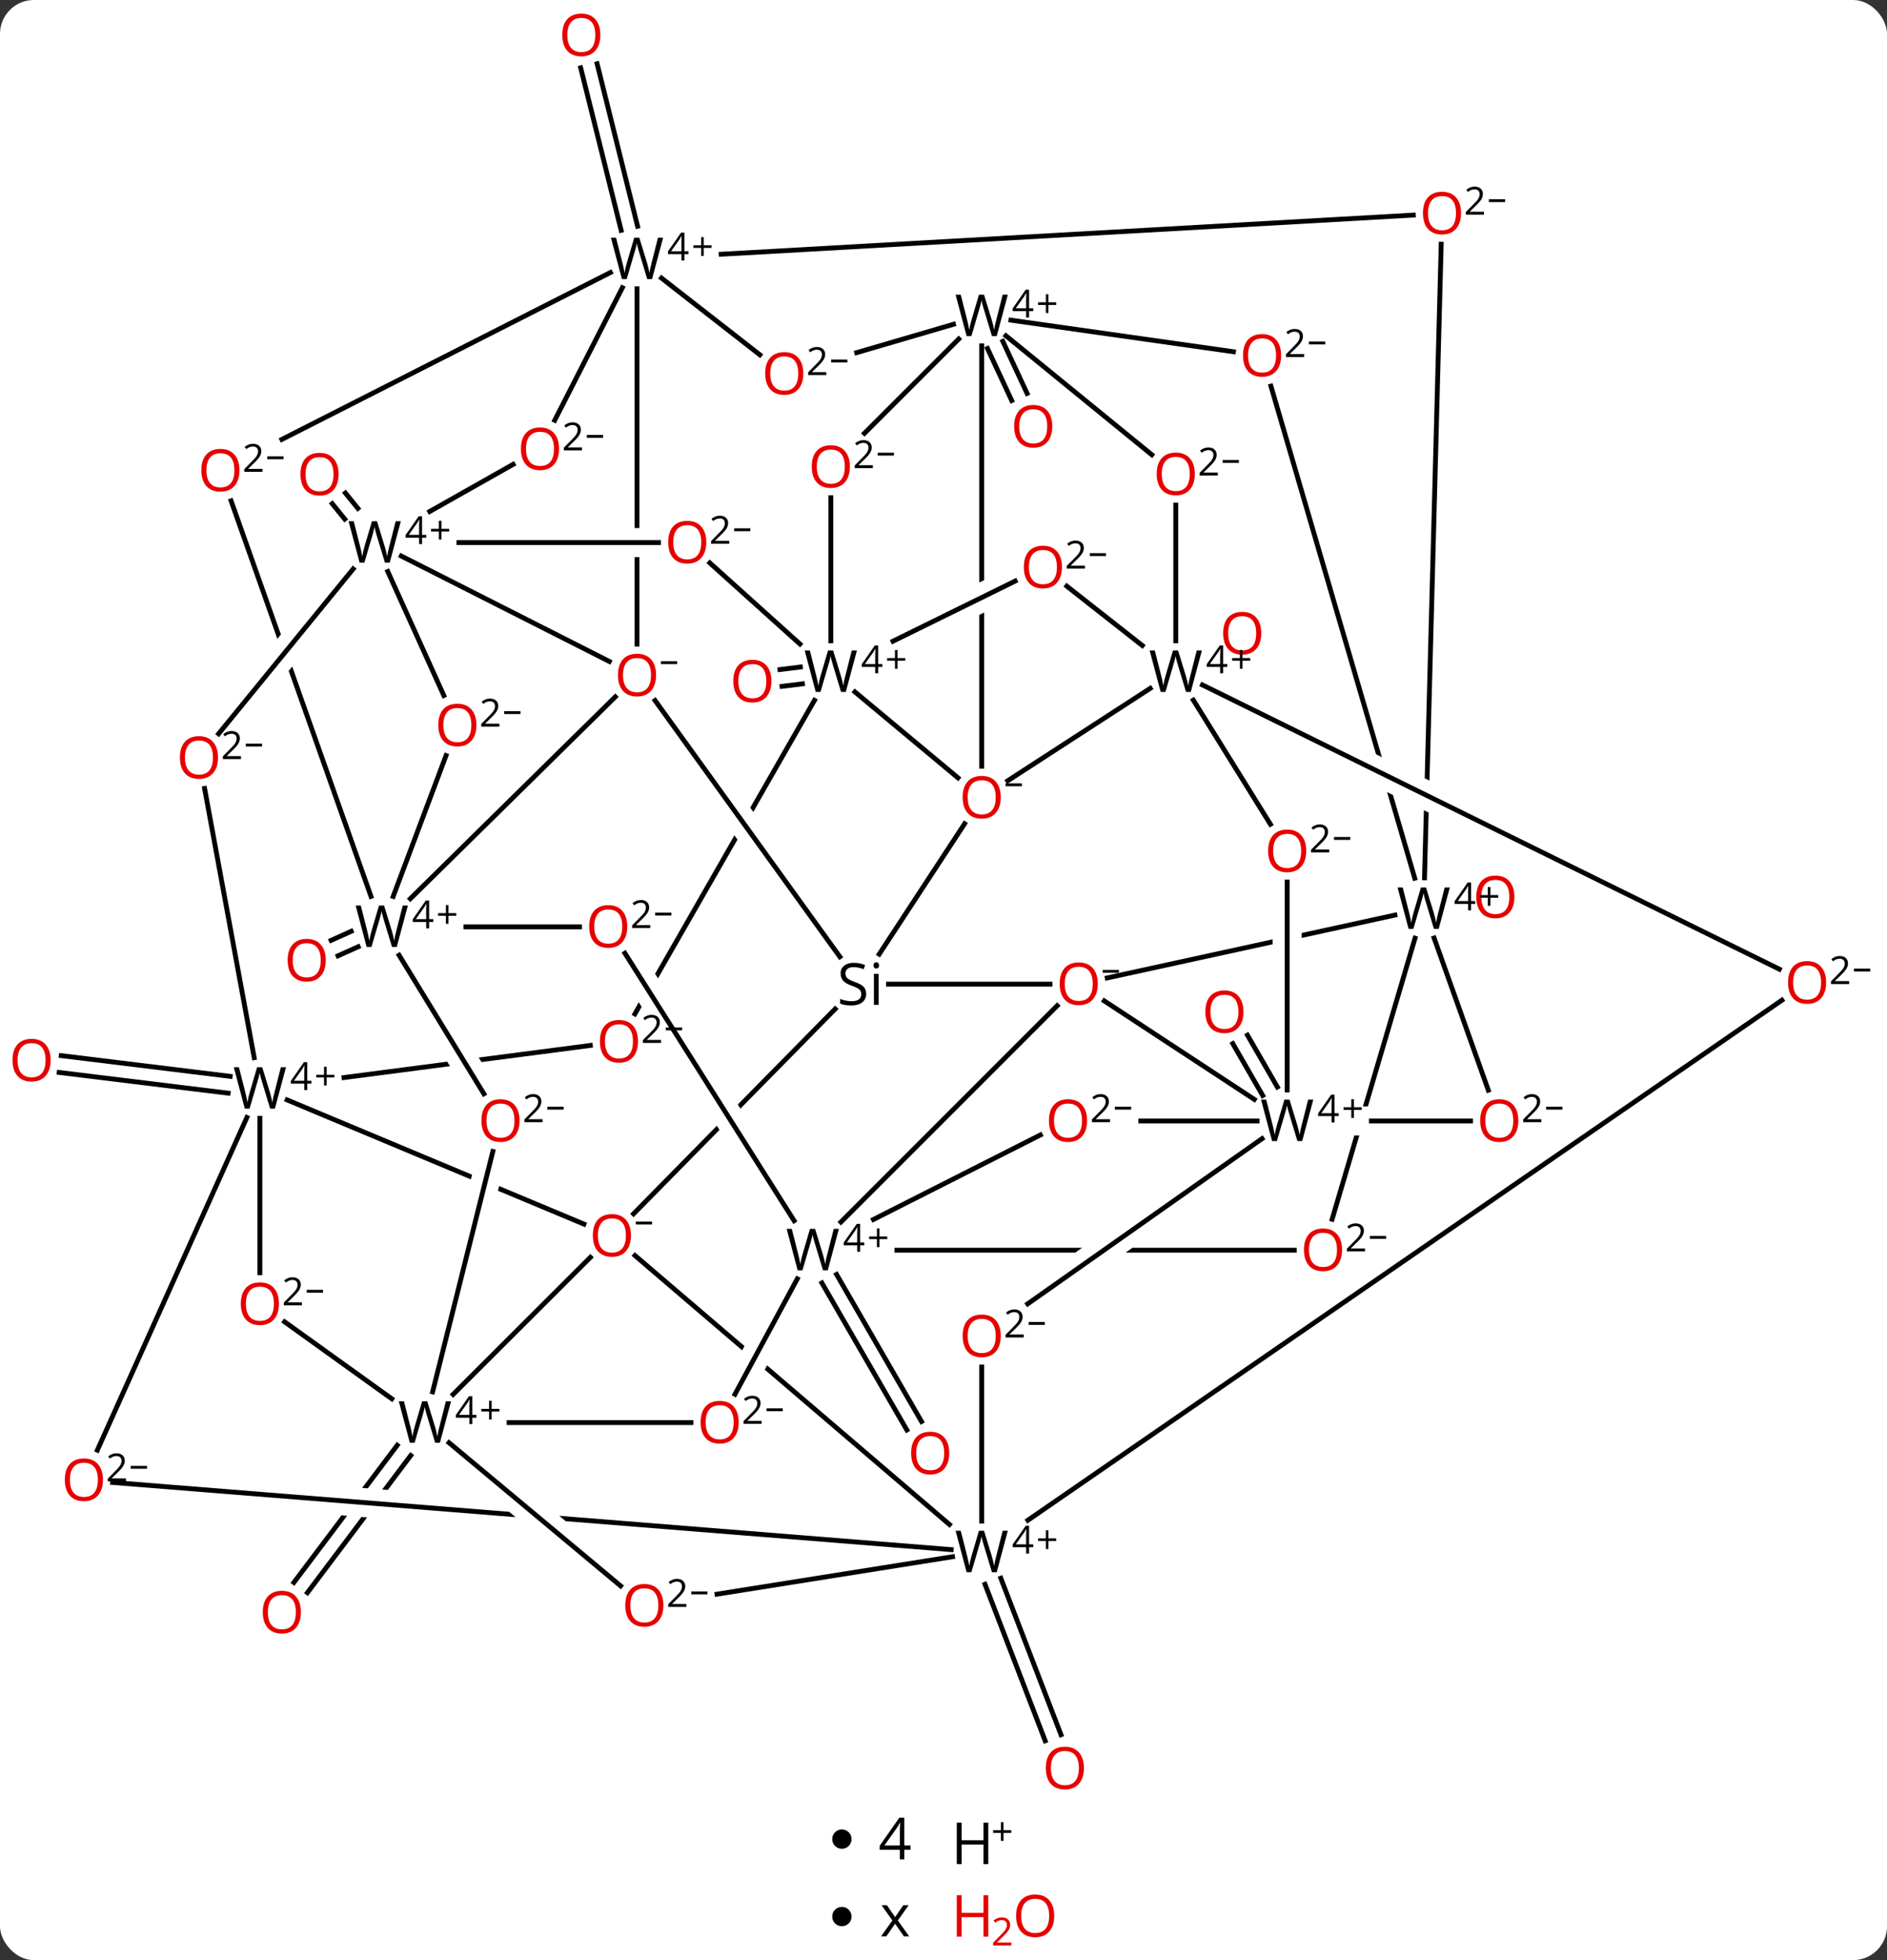<svg width="390" viewBox="0 0 390 405" style="fill-opacity:1; color-rendering:auto; color-interpolation:auto; text-rendering:auto; stroke:black; stroke-linecap:square; stroke-miterlimit:10; shape-rendering:auto; stroke-opacity:1; fill:black; stroke-dasharray:none; font-weight:normal; stroke-width:1; font-family:'Open Sans'; font-style:normal; stroke-linejoin:miter; font-size:12; stroke-dashoffset:0; image-rendering:auto;" height="405" class="cas-substance-image" xmlns:xlink="http://www.w3.org/1999/xlink" xmlns="http://www.w3.org/2000/svg"><rect x="0" y="0" width="390" height="405" fill="#333333" stroke="none"/><svg class="cas-substance-single-component"><rect y="0" x="0" width="390" stroke="none" ry="7" rx="7" height="405" fill="white" class="cas-substance-group"/><svg y="0" x="0" width="390" viewBox="0 0 390 373" style="fill:black;" height="373" class="cas-substance-single-component-image"><svg><g><clipPath id="clipPath_f5e16b78e41b46848af00cf255e2f9f21" clipPathUnits="userSpaceOnUse"><path d="M-979.897 -500.093 L-1000.119 -473.254 L-1000.119 -473.254 L-952.887 -469.47 L-952.887 -469.47 L-947.95 -476.023 L-979.897 -500.093 ZM-1004.396 -467.577 L-1013.977 -454.861 L-982.029 -430.791 L-957.164 -463.793 L-957.164 -463.793 L-1004.396 -467.577 Z"/></clipPath><clipPath id="clipPath_f5e16b78e41b46848af00cf255e2f9f22" clipPathUnits="userSpaceOnUse"><path d="M-914.746 -623.772 L-914.746 -623.772 L-914.746 -623.772 L-914.746 -623.772 ZM-897.782 -653.388 L-911.472 -629.489 L-911.472 -629.489 L-885.78 -593.865 L-885.78 -593.865 L-863.073 -633.505 L-897.782 -653.388 ZM-885.78 -593.865 L-885.78 -593.865 L-885.78 -593.865 L-885.78 -593.865 ZM-914.746 -623.772 L-945.292 -570.45 L-910.583 -550.567 L-909.583 -552.313 L-909.583 -552.313 L-932.83 -589.057 L-927.759 -592.264 L-906.209 -558.203 L-889.055 -588.148 L-889.055 -588.148 L-914.746 -623.772 Z"/></clipPath><clipPath id="clipPath_f5e16b78e41b46848af00cf255e2f9f23" clipPathUnits="userSpaceOnUse"><path d="M-942.344 -729.236 L-942.344 -669.894 L-908.216 -669.894 L-908.216 -663.894 L-942.344 -663.894 L-942.344 -635.685 L-902.344 -635.685 L-902.344 -729.236 Z"/></clipPath><clipPath id="clipPath_f5e16b78e41b46848af00cf255e2f9f24" clipPathUnits="userSpaceOnUse"><path d="M-887.968 -592.357 L-912.226 -567.714 L-912.226 -567.714 L-890.266 -533.004 L-859.462 -564.296 L-887.968 -592.357 ZM-916.549 -563.323 L-944.416 -535.014 L-915.911 -506.953 L-894.588 -528.613 L-916.549 -563.323 Z"/></clipPath><clipPath id="clipPath_f5e16b78e41b46848af00cf255e2f9f25" clipPathUnits="userSpaceOnUse"><path d="M-990.845 -691.964 L-1028.554 -678.623 L-1011.111 -629.32 L-981.508 -665.574 L-981.508 -665.574 L-990.845 -691.964 ZM-979.167 -658.956 L-1008.77 -622.701 L-992.703 -577.286 L-954.993 -590.627 L-979.167 -658.956 Z"/></clipPath><clipPath id="clipPath_f5e16b78e41b46848af00cf255e2f9f26" clipPathUnits="userSpaceOnUse"><path d="M-924.94 -584.08 L-966.202 -578.7 L-966.202 -578.7 L-946.043 -545.752 L-951.161 -542.62 L-972.717 -577.851 L-972.717 -577.851 L-1006.591 -573.435 L-1001.42 -533.77 L-919.769 -544.415 L-924.94 -584.08 Z"/></clipPath><clipPath id="clipPath_f5e16b78e41b46848af00cf255e2f9f27" clipPathUnits="userSpaceOnUse"><path d="M-996.029 -573.985 L-1011.464 -537.083 L-961.475 -516.174 L-952.557 -551.752 L-946.737 -550.293 L-955.876 -513.832 L-955.876 -513.832 L-931.791 -503.758 L-916.356 -540.66 L-996.029 -573.985 Z"/></clipPath><clipPath id="clipPath_f5e16b78e41b46848af00cf255e2f9f28" clipPathUnits="userSpaceOnUse"><path d="M-917.386 -541.294 L-943.38 -510.892 L-861.25 -440.669 L-835.256 -471.071 L-885.982 -514.443 L-885.982 -514.443 L-904.406 -480.338 L-909.685 -483.19 L-890.647 -518.432 L-917.386 -541.294 Z"/></clipPath><clipPath id="clipPath_f5e16b78e41b46848af00cf255e2f9f29" clipPathUnits="userSpaceOnUse"><path d="M-871.103 -717.453 L-871.103 -649.04 L-871.103 -649.04 L-836.415 -666.106 L-833.766 -660.723 L-871.103 -642.353 L-871.103 -642.353 L-871.103 -610.443 L-831.103 -610.443 L-831.103 -717.453 Z"/></clipPath><clipPath id="clipPath_f5e16b78e41b46848af00cf255e2f9f210" clipPathUnits="userSpaceOnUse"><path d="M-760.358 -611.561 L-784.971 -606.187 L-784.971 -606.187 L-784.971 -565.244 L-784.971 -565.244 L-751.825 -572.481 L-760.358 -611.561 ZM-790.971 -604.876 L-838.98 -594.394 L-830.447 -555.314 L-790.971 -563.934 L-790.971 -604.876 Z"/></clipPath><clipPath id="clipPath_f5e16b78e41b46848af00cf255e2f9f211" clipPathUnits="userSpaceOnUse"><path d="M-775.866 -739.167 L-778.802 -627.679 L-778.802 -627.679 L-739.301 -608.223 L-739.301 -608.223 L-735.88 -738.114 L-775.866 -739.167 ZM-778.976 -621.077 L-779.847 -587.999 L-739.861 -586.946 L-739.475 -601.62 L-739.475 -601.62 L-778.976 -621.077 Z"/></clipPath><clipPath id="clipPath_f5e16b78e41b46848af00cf255e2f9f212" clipPathUnits="userSpaceOnUse"><path d="M-1038.805 -493.407 L-1041.999 -453.535 L-921.505 -443.883 L-921.505 -443.883 L-970.981 -485.162 L-968.782 -487.798 L-968.782 -487.798 L-1038.805 -493.407 ZM-964.35 -487.443 L-916.029 -447.128 L-918.91 -443.675 L-918.91 -443.675 L-848.962 -438.072 L-845.768 -477.944 L-964.35 -487.443 Z"/></clipPath><clipPath id="clipPath_f5e16b78e41b46848af00cf255e2f9f213" clipPathUnits="userSpaceOnUse"><path d="M-775.015 -714.698 L-813.408 -703.475 L-793.344 -634.842 L-744.66 -610.863 L-775.015 -714.698 ZM-791.06 -627.029 L-777.9 -582.01 L-739.506 -593.234 L-742.376 -603.049 L-742.376 -603.049 L-791.06 -627.029 Z"/></clipPath><clipPath id="clipPath_f5e16b78e41b46848af00cf255e2f9f214" clipPathUnits="userSpaceOnUse"><path d="M-889.771 -540.683 L-889.771 -500.683 L-854.129 -500.683 L-855.897 -503.192 L-802.69 -540.683 ZM-792.273 -540.683 L-849.041 -500.683 L-776.815 -500.683 L-776.815 -540.683 Z"/></clipPath><clipPath id="clipPath_f5e16b78e41b46848af00cf255e2f9f215" clipPathUnits="userSpaceOnUse"><path d="M-777.877 -600.477 L-800.809 -522.746 L-762.444 -511.427 L-752.721 -544.385 L-791.721 -544.385 L-791.721 -550.385 L-750.951 -550.385 L-739.512 -589.159 L-777.877 -600.477 Z"/></clipPath><g transform="translate(1054,779)" style="text-rendering:geometricPrecision; color-rendering:optimizeQuality; color-interpolation:linearRGB; stroke-linecap:butt; image-rendering:optimizeQuality;"><line y2="-671.75" y1="-674.928" x2="-982.753" x1="-985.332" style="fill:none;"/><line y2="-673.956" y1="-677.134" x2="-980.035" x1="-982.614" style="fill:none;"/><line y2="-583.38" y1="-581.512" x2="-979.978" x1="-984.132" style="fill:none;"/><line y2="-586.572" y1="-584.705" x2="-981.413" x1="-985.567" style="fill:none;"/><line y2="-731.41" y1="-764.986" x2="-925.623" x1="-933.987" style="fill:none;"/><line y2="-732.256" y1="-765.832" x2="-922.227" x1="-930.591" style="fill:none;"/><line y2="-553.129" y1="-557.408" x2="-1006.852" x1="-1041.764" style="fill:none;"/><line y2="-556.603" y1="-560.882" x2="-1006.426" x1="-1041.339" style="fill:none;"/><line y2="-478.27" y1="-449.925" x2="-969.107" x1="-990.463" style="fill:none; clip-path:url(#clipPath_f5e16b78e41b46848af00cf255e2f9f21);"/><line y2="-480.376" y1="-452.031" x2="-971.902" x1="-993.259" style="fill:none; clip-path:url(#clipPath_f5e16b78e41b46848af00cf255e2f9f21);"/><line y2="-452.912" y1="-420.577" x2="-847.154" x1="-834.72" style="fill:none;"/><line y2="-451.656" y1="-419.321" x2="-850.421" x1="-837.987" style="fill:none;"/><line y2="-637.706" y1="-637.186" x2="-888.152" x1="-892.37" style="fill:none;"/><line y2="-641.18" y1="-640.659" x2="-888.581" x1="-892.799" style="fill:none;"/><line y2="-708.472" y1="-697.714" x2="-846.737" x1="-841.726" style="fill:none;"/><line y2="-706.995" y1="-696.236" x2="-849.91" x1="-844.899" style="fill:none;"/><line y2="-552.649" y1="-563.359" x2="-793.028" x1="-799.207" style="fill:none;"/><line y2="-554.398" y1="-565.108" x2="-789.996" x1="-796.175" style="fill:none;"/><line y2="-515.671" y1="-485.286" x2="-881.103" x1="-863.545" style="fill:none;"/><line y2="-513.92" y1="-483.535" x2="-884.134" x1="-866.576" style="fill:none;"/><line y2="-569.5" y1="-634.301" x2="-922.787" x1="-885.666" style="fill:none; clip-path:url(#clipPath_f5e16b78e41b46848af00cf255e2f9f22);"/><line y2="-581.308" y1="-634.26" x2="-880.423" x1="-918.611" style="fill:none;"/><line y2="-664.11" y1="-642.333" x2="-971.062" x1="-928.066" style="fill:none;"/><line y2="-593.301" y1="-635.019" x2="-969.198" x1="-926.83" style="fill:none;"/><line y2="-719.33" y1="-645.912" x2="-922.344" x1="-922.344" style="fill:none; clip-path:url(#clipPath_f5e16b78e41b46848af00cf255e2f9f23);"/><line y2="-528.2" y1="-570.532" x2="-923.06" x1="-881.388" style="fill:none; clip-path:url(#clipPath_f5e16b78e41b46848af00cf255e2f9f24);"/><line y2="-608.801" y1="-581.853" x2="-854.635" x1="-872.285" style="fill:none;"/><line y2="-575.654" y1="-575.654" x2="-836.987" x1="-870.361" style="fill:none;"/><line y2="-635.3" y1="-660.915" x2="-962.275" x1="-973.855" style="fill:none;"/><line y2="-683.05" y1="-673.321" x2="-947.957" x1="-965.18" style="fill:none;"/><line y2="-675.521" y1="-593.783" x2="-1006.242" x1="-977.324" style="fill:none; clip-path:url(#clipPath_f5e16b78e41b46848af00cf255e2f9f25);"/><line y2="-627.385" y1="-661.444" x2="-1008.818" x1="-981.008" style="fill:none;"/><line y2="-666.894" y1="-666.894" x2="-917.903" x1="-959.16" style="fill:none;"/><line y2="-622.888" y1="-593.77" x2="-961.813" x1="-972.742" style="fill:none;"/><line y2="-562.991" y1="-556.353" x2="-931.994" x1="-982.905" style="fill:none; clip-path:url(#clipPath_f5e16b78e41b46848af00cf255e2f9f26);"/><line y2="-552.995" y1="-581.629" x2="-953.992" x1="-971.512" style="fill:none;"/><line y2="-587.491" y1="-587.491" x2="-934.227" x1="-957.7" style="fill:none;"/><line y2="-692.154" y1="-719.549" x2="-939.354" x1="-925.374" style="fill:none;"/><line y2="-688.211" y1="-722.691" x2="-995.743" x1="-927.848" style="fill:none;"/><line y2="-705.691" y1="-721.538" x2="-896.957" x1="-917.28" style="fill:none;"/><line y2="-734.556" y1="-726.47" x2="-761.906" x1="-904.949" style="fill:none;"/><line y2="-551.73" y1="-526.075" x2="-994.651" x1="-933.315" style="fill:none; clip-path:url(#clipPath_f5e16b78e41b46848af00cf255e2f9f27);"/><line y2="-490.882" y1="-519.207" x2="-960.352" x1="-931.988" style="fill:none;"/><line y2="-464.013" y1="-519.58" x2="-857.777" x1="-922.766" style="fill:none; clip-path:url(#clipPath_f5e16b78e41b46848af00cf255e2f9f28);"/><line y2="-636.039" y1="-618.284" x2="-877.309" x1="-856.011" style="fill:none;"/><line y2="-636.769" y1="-617.681" x2="-816.277" x1="-845.723" style="fill:none;"/><line y2="-707.547" y1="-620.67" x2="-851.103" x1="-851.103" style="fill:none; clip-path:url(#clipPath_f5e16b78e41b46848af00cf255e2f9f29);"/><line y2="-551.842" y1="-572.19" x2="-794.762" x1="-825.771" style="fill:none;"/><line y2="-589.923" y1="-576.94" x2="-765.702" x1="-825.158" style="fill:none; clip-path:url(#clipPath_f5e16b78e41b46848af00cf255e2f9f210);"/><line y2="-526.504" y1="-571.202" x2="-880.2" x1="-835.503" style="fill:none;"/><line y2="-560.46" y1="-616.091" x2="-1001.462" x1="-1011.716" style="fill:none;"/><line y2="-645.936" y1="-662.699" x2="-888.675" x1="-907.304" style="fill:none;"/><line y2="-491.409" y1="-541.093" x2="-964.589" x1="-952.136" style="fill:none;"/><line y2="-526.779" y1="-582.04" x2="-889.878" x1="-924.841" style="fill:none;"/><line y2="-711.994" y1="-706.138" x2="-856.942" x1="-876.946" style="fill:none;"/><line y2="-597.627" y1="-728.54" x2="-759.587" x1="-756.139" style="fill:none; clip-path:url(#clipPath_f5e16b78e41b46848af00cf255e2f9f211);"/><line y2="-479.369" y1="-548.107" x2="-1033.878" x1="-1002.976" style="fill:none;"/><line y2="-516.025" y1="-547.931" x2="-1000.287" x1="-1000.287" style="fill:none;"/><line y2="-505.879" y1="-489.979" x2="-995.175" x1="-973.028" style="fill:none;"/><line y2="-485.063" y1="-485.063" x2="-911.201" x1="-948.782" style="fill:none;"/><line y2="-472.696" y1="-458.813" x2="-1030.733" x1="-857.413" style="fill:none; clip-path:url(#clipPath_f5e16b78e41b46848af00cf255e2f9f212);"/><line y2="-451.32" y1="-480.907" x2="-925.736" x1="-961.199" style="fill:none;"/><line y2="-449.614" y1="-457.349" x2="-905.808" x1="-857.131" style="fill:none;"/><line y2="-496.548" y1="-464.713" x2="-851.103" x1="-851.103" style="fill:none;"/><line y2="-572.337" y1="-464.886" x2="-685.719" x1="-841.561" style="fill:none;"/><line y2="-676.163" y1="-646.598" x2="-882.291" x1="-882.291" style="fill:none;"/><line y2="-658.939" y1="-646.519" x2="-844.187" x1="-869.432" style="fill:none;"/><line y2="-699.216" y1="-597.547" x2="-791.326" x1="-761.605" style="fill:none; clip-path:url(#clipPath_f5e16b78e41b46848af00cf255e2f9f213);"/><line y2="-578.747" y1="-637.474" x2="-686.247" x1="-805.478" style="fill:none;"/><line y2="-657.881" y1="-645.624" x2="-833.518" x1="-817.912" style="fill:none;"/><line y2="-608.692" y1="-634.337" x2="-791.436" x1="-807.361" style="fill:none;"/><line y2="-674.65" y1="-646.598" x2="-810.997" x1="-810.997" style="fill:none;"/><line y2="-689.476" y1="-708.953" x2="-875.33" x1="-855.853" style="fill:none;"/><line y2="-685.04" y1="-709.618" x2="-815.95" x1="-846.093" style="fill:none;"/><line y2="-706.326" y1="-712.846" x2="-799.077" x1="-845.061" style="fill:none;"/><line y2="-520.683" y1="-520.683" x2="-786.503" x1="-868.622" style="fill:none; clip-path:url(#clipPath_f5e16b78e41b46848af00cf255e2f9f214);"/><line y2="-509.599" y1="-543.727" x2="-841.596" x1="-793.162" style="fill:none;"/><line y2="-596.761" y1="-553.791" x2="-787.971" x1="-787.971" style="fill:none;"/><line y2="-547.385" y1="-547.385" x2="-818.219" x1="-794.195" style="fill:none;"/><line y2="-527.078" y1="-585.146" x2="-778.679" x1="-761.547" style="fill:none; clip-path:url(#clipPath_f5e16b78e41b46848af00cf255e2f9f215);"/><line y2="-547.385" y1="-547.385" x2="-750.072" x1="-770.572" style="fill:none;"/><line y2="-553.745" y1="-585.181" x2="-746.401" x1="-757.603" style="fill:none;"/><line y2="-490.917" y1="-514.767" x2="-902.101" x1="-889.217" style="fill:none;"/><line y2="-544.489" y1="-527.03" x2="-838.988" x1="-873.481" style="fill:none;"/></g><g transform="translate(1054,779)" style="fill:rgb(230,0,0); text-rendering:geometricPrecision; color-rendering:optimizeQuality; image-rendering:optimizeQuality; font-family:'Open Sans'; stroke:rgb(230,0,0); color-interpolation:linearRGB;"><path style="stroke:none;" d="M-984.025 -681.018 Q-984.025 -678.955 -985.064 -677.776 Q-986.104 -676.596 -987.947 -676.596 Q-989.838 -676.596 -990.869 -677.76 Q-991.9 -678.924 -991.9 -681.033 Q-991.9 -683.127 -990.869 -684.276 Q-989.838 -685.424 -987.947 -685.424 Q-986.088 -685.424 -985.057 -684.252 Q-984.025 -683.08 -984.025 -681.018 ZM-990.854 -681.018 Q-990.854 -679.283 -990.111 -678.377 Q-989.369 -677.471 -987.947 -677.471 Q-986.525 -677.471 -985.799 -678.369 Q-985.072 -679.268 -985.072 -681.018 Q-985.072 -682.752 -985.799 -683.643 Q-986.525 -684.533 -987.947 -684.533 Q-989.369 -684.533 -990.111 -683.635 Q-990.854 -682.736 -990.854 -681.018 Z"/><path style="stroke:none;" d="M-986.674 -580.589 Q-986.674 -578.527 -987.713 -577.347 Q-988.752 -576.167 -990.596 -576.167 Q-992.486 -576.167 -993.518 -577.331 Q-994.549 -578.495 -994.549 -580.605 Q-994.549 -582.698 -993.518 -583.847 Q-992.486 -584.995 -990.596 -584.995 Q-988.736 -584.995 -987.705 -583.823 Q-986.674 -582.652 -986.674 -580.589 ZM-993.502 -580.589 Q-993.502 -578.855 -992.76 -577.948 Q-992.018 -577.042 -990.596 -577.042 Q-989.174 -577.042 -988.447 -577.941 Q-987.721 -578.839 -987.721 -580.589 Q-987.721 -582.323 -988.447 -583.214 Q-989.174 -584.105 -990.596 -584.105 Q-992.018 -584.105 -992.76 -583.206 Q-993.502 -582.308 -993.502 -580.589 Z"/><path style="stroke:none;" d="M-929.919 -771.771 Q-929.919 -769.709 -930.958 -768.529 Q-931.997 -767.349 -933.841 -767.349 Q-935.732 -767.349 -936.763 -768.513 Q-937.794 -769.677 -937.794 -771.787 Q-937.794 -773.881 -936.763 -775.029 Q-935.732 -776.177 -933.841 -776.177 Q-931.982 -776.177 -930.951 -775.006 Q-929.919 -773.834 -929.919 -771.771 ZM-936.747 -771.771 Q-936.747 -770.037 -936.005 -769.131 Q-935.263 -768.224 -933.841 -768.224 Q-932.419 -768.224 -931.693 -769.123 Q-930.966 -770.021 -930.966 -771.771 Q-930.966 -773.506 -931.693 -774.396 Q-932.419 -775.287 -933.841 -775.287 Q-935.263 -775.287 -936.005 -774.388 Q-936.747 -773.49 -936.747 -771.771 Z"/><path style="stroke:none;" d="M-1043.537 -559.941 Q-1043.537 -557.879 -1044.576 -556.699 Q-1045.615 -555.519 -1047.459 -555.519 Q-1049.349 -555.519 -1050.38 -556.683 Q-1051.412 -557.847 -1051.412 -559.957 Q-1051.412 -562.051 -1050.38 -563.199 Q-1049.349 -564.347 -1047.459 -564.347 Q-1045.599 -564.347 -1044.568 -563.176 Q-1043.537 -562.004 -1043.537 -559.941 ZM-1050.365 -559.941 Q-1050.365 -558.207 -1049.623 -557.301 Q-1048.88 -556.394 -1047.459 -556.394 Q-1046.037 -556.394 -1045.31 -557.293 Q-1044.584 -558.191 -1044.584 -559.941 Q-1044.584 -561.676 -1045.31 -562.566 Q-1046.037 -563.457 -1047.459 -563.457 Q-1048.88 -563.457 -1049.623 -562.558 Q-1050.365 -561.66 -1050.365 -559.941 Z"/><path style="stroke:none;" d="M-991.809 -445.891 Q-991.809 -443.829 -992.848 -442.649 Q-993.887 -441.469 -995.731 -441.469 Q-997.621 -441.469 -998.653 -442.634 Q-999.684 -443.798 -999.684 -445.907 Q-999.684 -448.001 -998.653 -449.149 Q-997.621 -450.298 -995.731 -450.298 Q-993.871 -450.298 -992.84 -449.126 Q-991.809 -447.954 -991.809 -445.891 ZM-998.637 -445.891 Q-998.637 -444.157 -997.895 -443.251 Q-997.153 -442.344 -995.731 -442.344 Q-994.309 -442.344 -993.582 -443.243 Q-992.856 -444.141 -992.856 -445.891 Q-992.856 -447.626 -993.582 -448.516 Q-994.309 -449.407 -995.731 -449.407 Q-997.153 -449.407 -997.895 -448.509 Q-998.637 -447.61 -998.637 -445.891 Z"/><path style="stroke:none;" d="M-829.977 -413.676 Q-829.977 -411.614 -831.016 -410.434 Q-832.055 -409.255 -833.899 -409.255 Q-835.79 -409.255 -836.821 -410.419 Q-837.852 -411.583 -837.852 -413.692 Q-837.852 -415.786 -836.821 -416.934 Q-835.79 -418.083 -833.899 -418.083 Q-832.04 -418.083 -831.008 -416.911 Q-829.977 -415.739 -829.977 -413.676 ZM-836.805 -413.676 Q-836.805 -411.942 -836.063 -411.036 Q-835.321 -410.13 -833.899 -410.13 Q-832.477 -410.13 -831.75 -411.028 Q-831.024 -411.926 -831.024 -413.676 Q-831.024 -415.411 -831.75 -416.301 Q-832.477 -417.192 -833.899 -417.192 Q-835.321 -417.192 -836.063 -416.294 Q-836.805 -415.395 -836.805 -413.676 Z"/><path style="stroke:none;" d="M-894.569 -638.263 Q-894.569 -636.2 -895.608 -635.02 Q-896.648 -633.841 -898.491 -633.841 Q-900.382 -633.841 -901.413 -635.005 Q-902.444 -636.169 -902.444 -638.278 Q-902.444 -640.372 -901.413 -641.52 Q-900.382 -642.669 -898.491 -642.669 Q-896.632 -642.669 -895.601 -641.497 Q-894.569 -640.325 -894.569 -638.263 ZM-901.398 -638.263 Q-901.398 -636.528 -900.655 -635.622 Q-899.913 -634.716 -898.491 -634.716 Q-897.069 -634.716 -896.343 -635.614 Q-895.616 -636.513 -895.616 -638.263 Q-895.616 -639.997 -896.343 -640.888 Q-897.069 -641.778 -898.491 -641.778 Q-899.913 -641.778 -900.655 -640.88 Q-901.398 -639.981 -901.398 -638.263 Z"/><path style="stroke:none;" d="M-793.33 -648.154 Q-793.33 -646.092 -794.369 -644.912 Q-795.408 -643.732 -797.252 -643.732 Q-799.142 -643.732 -800.174 -644.896 Q-801.205 -646.06 -801.205 -648.17 Q-801.205 -650.264 -800.174 -651.412 Q-799.142 -652.56 -797.252 -652.56 Q-795.392 -652.56 -794.361 -651.389 Q-793.33 -650.217 -793.33 -648.154 ZM-800.158 -648.154 Q-800.158 -646.42 -799.416 -645.514 Q-798.674 -644.607 -797.252 -644.607 Q-795.83 -644.607 -795.103 -645.506 Q-794.377 -646.404 -794.377 -648.154 Q-794.377 -649.889 -795.103 -650.779 Q-795.83 -651.67 -797.252 -651.67 Q-798.674 -651.67 -799.416 -650.771 Q-800.158 -649.873 -800.158 -648.154 Z"/><path style="stroke:none;" d="M-836.518 -690.909 Q-836.518 -688.847 -837.557 -687.667 Q-838.596 -686.487 -840.439 -686.487 Q-842.33 -686.487 -843.361 -687.652 Q-844.393 -688.816 -844.393 -690.925 Q-844.393 -693.019 -843.361 -694.167 Q-842.33 -695.316 -840.439 -695.316 Q-838.58 -695.316 -837.549 -694.144 Q-836.518 -692.972 -836.518 -690.909 ZM-843.346 -690.909 Q-843.346 -689.175 -842.604 -688.269 Q-841.861 -687.362 -840.439 -687.362 Q-839.018 -687.362 -838.291 -688.261 Q-837.564 -689.159 -837.564 -690.909 Q-837.564 -692.644 -838.291 -693.534 Q-839.018 -694.425 -840.439 -694.425 Q-841.861 -694.425 -842.604 -693.527 Q-843.346 -692.628 -843.346 -690.909 Z"/><path style="stroke:none;" d="M-797.005 -569.941 Q-797.005 -567.878 -798.044 -566.699 Q-799.084 -565.519 -800.927 -565.519 Q-802.818 -565.519 -803.849 -566.683 Q-804.88 -567.847 -804.88 -569.956 Q-804.88 -572.05 -803.849 -573.199 Q-802.818 -574.347 -800.927 -574.347 Q-799.068 -574.347 -798.037 -573.175 Q-797.005 -572.003 -797.005 -569.941 ZM-803.834 -569.941 Q-803.834 -568.206 -803.091 -567.3 Q-802.349 -566.394 -800.927 -566.394 Q-799.505 -566.394 -798.779 -567.292 Q-798.052 -568.191 -798.052 -569.941 Q-798.052 -571.675 -798.779 -572.566 Q-799.505 -573.456 -800.927 -573.456 Q-802.349 -573.456 -803.091 -572.558 Q-803.834 -571.659 -803.834 -569.941 Z"/><path style="stroke:none;" d="M-741.008 -593.67 Q-741.008 -591.607 -742.047 -590.428 Q-743.086 -589.248 -744.929 -589.248 Q-746.82 -589.248 -747.851 -590.412 Q-748.883 -591.576 -748.883 -593.685 Q-748.883 -595.779 -747.851 -596.928 Q-746.82 -598.076 -744.929 -598.076 Q-743.07 -598.076 -742.039 -596.904 Q-741.008 -595.732 -741.008 -593.67 ZM-747.836 -593.67 Q-747.836 -591.935 -747.093 -591.029 Q-746.351 -590.123 -744.929 -590.123 Q-743.508 -590.123 -742.781 -591.021 Q-742.054 -591.92 -742.054 -593.67 Q-742.054 -595.404 -742.781 -596.295 Q-743.508 -597.185 -744.929 -597.185 Q-746.351 -597.185 -747.093 -596.287 Q-747.836 -595.388 -747.836 -593.67 Z"/><path style="stroke:none;" d="M-857.814 -478.755 Q-857.814 -476.693 -858.853 -475.513 Q-859.892 -474.333 -861.736 -474.333 Q-863.626 -474.333 -864.658 -475.497 Q-865.689 -476.661 -865.689 -478.771 Q-865.689 -480.864 -864.658 -482.013 Q-863.626 -483.161 -861.736 -483.161 Q-859.876 -483.161 -858.845 -481.989 Q-857.814 -480.818 -857.814 -478.755 ZM-864.642 -478.755 Q-864.642 -477.021 -863.9 -476.114 Q-863.158 -475.208 -861.736 -475.208 Q-860.314 -475.208 -859.587 -476.107 Q-858.861 -477.005 -858.861 -478.755 Q-858.861 -480.489 -859.587 -481.38 Q-860.314 -482.271 -861.736 -482.271 Q-863.158 -482.271 -863.9 -481.372 Q-864.642 -480.474 -864.642 -478.755 Z"/><path style="stroke:none;" d="M-918.406 -639.506 Q-918.406 -637.443 -919.445 -636.264 Q-920.485 -635.084 -922.328 -635.084 Q-924.219 -635.084 -925.25 -636.248 Q-926.281 -637.412 -926.281 -639.521 Q-926.281 -641.615 -925.25 -642.764 Q-924.219 -643.912 -922.328 -643.912 Q-920.469 -643.912 -919.438 -642.74 Q-918.406 -641.568 -918.406 -639.506 ZM-925.235 -639.506 Q-925.235 -637.771 -924.492 -636.865 Q-923.75 -635.959 -922.328 -635.959 Q-920.906 -635.959 -920.18 -636.857 Q-919.453 -637.756 -919.453 -639.506 Q-919.453 -641.24 -920.18 -642.131 Q-920.906 -643.021 -922.328 -643.021 Q-923.75 -643.021 -924.492 -642.123 Q-925.235 -641.225 -925.235 -639.506 Z"/><path style="fill:black; stroke:none;" d="M-917.406 -641.787 L-917.406 -642.381 L-914.047 -642.381 L-914.047 -641.787 L-917.406 -641.787 Z"/><path style="fill:black; stroke:none;" d="M-874.982 -573.654 Q-874.982 -572.529 -875.803 -571.888 Q-876.623 -571.248 -878.029 -571.248 Q-879.56 -571.248 -880.373 -571.654 L-880.373 -572.607 Q-879.842 -572.388 -879.224 -572.256 Q-878.607 -572.123 -877.998 -572.123 Q-876.998 -572.123 -876.498 -572.506 Q-875.998 -572.888 -875.998 -573.56 Q-875.998 -573.998 -876.178 -574.287 Q-876.357 -574.576 -876.771 -574.818 Q-877.185 -575.06 -878.045 -575.357 Q-879.232 -575.779 -879.748 -576.365 Q-880.264 -576.951 -880.264 -577.904 Q-880.264 -578.888 -879.521 -579.474 Q-878.779 -580.06 -877.545 -580.06 Q-876.279 -580.06 -875.201 -579.592 L-875.514 -578.732 Q-876.576 -579.17 -877.576 -579.17 Q-878.373 -579.17 -878.818 -578.834 Q-879.264 -578.498 -879.264 -577.888 Q-879.264 -577.451 -879.099 -577.162 Q-878.935 -576.873 -878.545 -576.638 Q-878.154 -576.404 -877.342 -576.107 Q-875.998 -575.638 -875.49 -575.084 Q-874.982 -574.529 -874.982 -573.654 ZM-872.412 -571.373 L-873.381 -571.373 L-873.381 -577.795 L-872.412 -577.795 L-872.412 -571.373 ZM-873.459 -579.529 Q-873.459 -579.873 -873.295 -580.029 Q-873.131 -580.185 -872.881 -580.185 Q-872.646 -580.185 -872.482 -580.021 Q-872.318 -579.857 -872.318 -579.529 Q-872.318 -579.201 -872.482 -579.045 Q-872.646 -578.888 -872.881 -578.888 Q-873.131 -578.888 -873.295 -579.045 Q-873.459 -579.201 -873.459 -579.529 Z"/><path style="fill:black; stroke:none;" d="M-973.457 -662.738 L-974.441 -662.738 L-976.175 -668.472 Q-976.3 -668.863 -976.449 -669.441 Q-976.597 -670.019 -976.597 -670.128 Q-976.738 -669.363 -977.019 -668.441 L-978.691 -662.738 L-979.675 -662.738 L-981.957 -671.3 L-980.894 -671.3 L-979.55 -666.019 Q-979.269 -664.894 -979.128 -664.003 Q-978.972 -665.066 -978.66 -666.097 L-977.128 -671.3 L-976.082 -671.3 L-974.472 -666.05 Q-974.191 -665.144 -973.988 -664.003 Q-973.878 -664.831 -973.566 -666.019 L-972.222 -671.3 L-971.16 -671.3 L-973.457 -662.738 Z"/><path style="fill:black; stroke:none;" d="M-965.91 -667.9 L-966.769 -667.9 L-966.769 -666.588 L-967.378 -666.588 L-967.378 -667.9 L-970.16 -667.9 L-970.16 -668.463 L-967.457 -672.338 L-966.769 -672.338 L-966.769 -668.494 L-965.91 -668.494 L-965.91 -667.9 ZM-967.378 -668.494 L-967.378 -670.385 Q-967.378 -670.947 -967.347 -671.65 L-967.378 -671.65 Q-967.566 -671.275 -967.722 -671.025 L-969.519 -668.494 L-967.378 -668.494 Z"/><path style="fill:black; stroke:none;" d="M-962.769 -669.728 L-961.16 -669.728 L-961.16 -669.181 L-962.769 -669.181 L-962.769 -667.525 L-963.3 -667.525 L-963.3 -669.181 L-964.91 -669.181 L-964.91 -669.728 L-963.3 -669.728 L-963.3 -671.4 L-962.769 -671.4 L-962.769 -669.728 Z"/><path style="fill:black; stroke:none;" d="M-971.997 -583.335 L-972.981 -583.335 L-974.716 -589.07 Q-974.841 -589.46 -974.989 -590.038 Q-975.138 -590.616 -975.138 -590.726 Q-975.278 -589.96 -975.559 -589.038 L-977.231 -583.335 L-978.216 -583.335 L-980.497 -591.898 L-979.434 -591.898 L-978.091 -586.616 Q-977.809 -585.491 -977.669 -584.601 Q-977.513 -585.663 -977.2 -586.695 L-975.669 -591.898 L-974.622 -591.898 L-973.013 -586.648 Q-972.731 -585.741 -972.528 -584.601 Q-972.419 -585.429 -972.106 -586.616 L-970.763 -591.898 L-969.7 -591.898 L-971.997 -583.335 Z"/><path style="fill:black; stroke:none;" d="M-964.45 -588.498 L-965.309 -588.498 L-965.309 -587.185 L-965.919 -587.185 L-965.919 -588.498 L-968.7 -588.498 L-968.7 -589.06 L-965.997 -592.935 L-965.309 -592.935 L-965.309 -589.091 L-964.45 -589.091 L-964.45 -588.498 ZM-965.919 -589.091 L-965.919 -590.982 Q-965.919 -591.545 -965.888 -592.248 L-965.919 -592.248 Q-966.106 -591.873 -966.263 -591.623 L-968.059 -589.091 L-965.919 -589.091 Z"/><path style="fill:black; stroke:none;" d="M-961.309 -590.326 L-959.7 -590.326 L-959.7 -589.779 L-961.309 -589.779 L-961.309 -588.123 L-961.841 -588.123 L-961.841 -589.779 L-963.45 -589.779 L-963.45 -590.326 L-961.841 -590.326 L-961.841 -591.998 L-961.309 -591.998 L-961.309 -590.326 Z"/><path style="fill:black; stroke:none;" d="M-919.242 -721.33 L-920.227 -721.33 L-921.961 -727.064 Q-922.086 -727.455 -922.235 -728.033 Q-922.383 -728.611 -922.383 -728.721 Q-922.524 -727.955 -922.805 -727.033 L-924.477 -721.33 L-925.461 -721.33 L-927.742 -729.893 L-926.68 -729.893 L-925.336 -724.611 Q-925.055 -723.486 -924.914 -722.596 Q-924.758 -723.658 -924.445 -724.689 L-922.914 -729.893 L-921.867 -729.893 L-920.258 -724.643 Q-919.977 -723.736 -919.774 -722.596 Q-919.664 -723.424 -919.352 -724.611 L-918.008 -729.893 L-916.945 -729.893 L-919.242 -721.33 Z"/><path style="fill:black; stroke:none;" d="M-911.695 -726.493 L-912.555 -726.493 L-912.555 -725.18 L-913.164 -725.18 L-913.164 -726.493 L-915.945 -726.493 L-915.945 -727.055 L-913.242 -730.93 L-912.555 -730.93 L-912.555 -727.086 L-911.695 -727.086 L-911.695 -726.493 ZM-913.164 -727.086 L-913.164 -728.977 Q-913.164 -729.539 -913.133 -730.243 L-913.164 -730.243 Q-913.352 -729.868 -913.508 -729.618 L-915.305 -727.086 L-913.164 -727.086 Z"/><path style="fill:black; stroke:none;" d="M-908.555 -728.321 L-906.945 -728.321 L-906.945 -727.774 L-908.555 -727.774 L-908.555 -726.118 L-909.086 -726.118 L-909.086 -727.774 L-910.695 -727.774 L-910.695 -728.321 L-909.086 -728.321 L-909.086 -729.993 L-908.555 -729.993 L-908.555 -728.321 Z"/><path style="stroke:none;" d="M-923.595 -523.726 Q-923.595 -521.664 -924.634 -520.484 Q-925.673 -519.304 -927.517 -519.304 Q-929.408 -519.304 -930.439 -520.469 Q-931.47 -521.633 -931.47 -523.742 Q-931.47 -525.836 -930.439 -526.984 Q-929.408 -528.133 -927.517 -528.133 Q-925.658 -528.133 -924.626 -526.961 Q-923.595 -525.789 -923.595 -523.726 ZM-930.423 -523.726 Q-930.423 -521.992 -929.681 -521.086 Q-928.939 -520.179 -927.517 -520.179 Q-926.095 -520.179 -925.369 -521.078 Q-924.642 -521.976 -924.642 -523.726 Q-924.642 -525.461 -925.369 -526.351 Q-926.095 -527.242 -927.517 -527.242 Q-928.939 -527.242 -929.681 -526.344 Q-930.423 -525.445 -930.423 -523.726 Z"/><path style="fill:black; stroke:none;" d="M-922.595 -526.008 L-922.595 -526.601 L-919.236 -526.601 L-919.236 -526.008 L-922.595 -526.008 Z"/><path style="stroke:none;" d="M-847.166 -614.264 Q-847.166 -612.201 -848.205 -611.021 Q-849.244 -609.842 -851.088 -609.842 Q-852.978 -609.842 -854.01 -611.006 Q-855.041 -612.17 -855.041 -614.279 Q-855.041 -616.373 -854.01 -617.521 Q-852.978 -618.67 -851.088 -618.67 Q-849.228 -618.67 -848.197 -617.498 Q-847.166 -616.326 -847.166 -614.264 ZM-853.994 -614.264 Q-853.994 -612.529 -853.252 -611.623 Q-852.51 -610.717 -851.088 -610.717 Q-849.666 -610.717 -848.939 -611.615 Q-848.213 -612.514 -848.213 -614.264 Q-848.213 -615.998 -848.939 -616.889 Q-849.666 -617.779 -851.088 -617.779 Q-852.51 -617.779 -853.252 -616.881 Q-853.994 -615.982 -853.994 -614.264 Z"/><path style="fill:black; stroke:none;" d="M-846.166 -616.545 L-846.166 -617.139 L-842.806 -617.139 L-842.806 -616.545 L-846.166 -616.545 Z"/><path style="stroke:none;" d="M-827.112 -575.724 Q-827.112 -573.662 -828.152 -572.482 Q-829.191 -571.303 -831.034 -571.303 Q-832.925 -571.303 -833.956 -572.467 Q-834.987 -573.631 -834.987 -575.74 Q-834.987 -577.834 -833.956 -578.982 Q-832.925 -580.131 -831.034 -580.131 Q-829.175 -580.131 -828.144 -578.959 Q-827.112 -577.787 -827.112 -575.724 ZM-833.941 -575.724 Q-833.941 -573.99 -833.198 -573.084 Q-832.456 -572.178 -831.034 -572.178 Q-829.612 -572.178 -828.886 -573.076 Q-828.159 -573.974 -828.159 -575.724 Q-828.159 -577.459 -828.886 -578.349 Q-829.612 -579.24 -831.034 -579.24 Q-832.456 -579.24 -833.198 -578.342 Q-833.941 -577.443 -833.941 -575.724 Z"/><path style="fill:black; stroke:none;" d="M-826.112 -578.006 L-826.112 -578.599 L-822.753 -578.599 L-822.753 -578.006 L-826.112 -578.006 Z"/><path style="stroke:none;" d="M-955.54 -629.182 Q-955.54 -627.119 -956.579 -625.94 Q-957.618 -624.76 -959.462 -624.76 Q-961.352 -624.76 -962.384 -625.924 Q-963.415 -627.088 -963.415 -629.197 Q-963.415 -631.291 -962.384 -632.44 Q-961.352 -633.588 -959.462 -633.588 Q-957.602 -633.588 -956.571 -632.416 Q-955.54 -631.244 -955.54 -629.182 ZM-962.368 -629.182 Q-962.368 -627.447 -961.626 -626.541 Q-960.884 -625.635 -959.462 -625.635 Q-958.04 -625.635 -957.313 -626.533 Q-956.587 -627.432 -956.587 -629.182 Q-956.587 -630.916 -957.313 -631.807 Q-958.04 -632.697 -959.462 -632.697 Q-960.884 -632.697 -961.626 -631.799 Q-962.368 -630.901 -962.368 -629.182 Z"/><path style="fill:black; stroke:none;" d="M-950.79 -628.862 L-954.54 -628.862 L-954.54 -629.424 L-953.04 -630.94 Q-952.352 -631.627 -952.134 -631.924 Q-951.915 -632.221 -951.806 -632.502 Q-951.696 -632.783 -951.696 -633.112 Q-951.696 -633.565 -951.97 -633.83 Q-952.243 -634.096 -952.743 -634.096 Q-953.087 -634.096 -953.407 -633.979 Q-953.727 -633.862 -954.118 -633.565 L-954.462 -634.002 Q-953.681 -634.658 -952.743 -634.658 Q-951.946 -634.658 -951.485 -634.244 Q-951.024 -633.83 -951.024 -633.143 Q-951.024 -632.596 -951.329 -632.065 Q-951.634 -631.533 -952.477 -630.721 L-953.727 -629.502 L-953.727 -629.471 L-950.79 -629.471 L-950.79 -628.862 Z"/><path style="fill:black; stroke:none;" d="M-949.79 -631.463 L-949.79 -632.057 L-946.431 -632.057 L-946.431 -631.463 L-949.79 -631.463 Z"/><path style="stroke:none;" d="M-938.46 -686.261 Q-938.46 -684.198 -939.499 -683.019 Q-940.538 -681.839 -942.381 -681.839 Q-944.272 -681.839 -945.303 -683.003 Q-946.335 -684.167 -946.335 -686.276 Q-946.335 -688.37 -945.303 -689.519 Q-944.272 -690.667 -942.381 -690.667 Q-940.522 -690.667 -939.491 -689.495 Q-938.46 -688.323 -938.46 -686.261 ZM-945.288 -686.261 Q-945.288 -684.526 -944.545 -683.62 Q-943.803 -682.714 -942.381 -682.714 Q-940.96 -682.714 -940.233 -683.612 Q-939.506 -684.511 -939.506 -686.261 Q-939.506 -687.995 -940.233 -688.886 Q-940.96 -689.776 -942.381 -689.776 Q-943.803 -689.776 -944.545 -688.878 Q-945.288 -687.98 -945.288 -686.261 Z"/><path style="fill:black; stroke:none;" d="M-933.71 -685.941 L-937.46 -685.941 L-937.46 -686.503 L-935.96 -688.019 Q-935.272 -688.706 -935.053 -689.003 Q-934.835 -689.3 -934.725 -689.581 Q-934.616 -689.862 -934.616 -690.191 Q-934.616 -690.644 -934.889 -690.909 Q-935.163 -691.175 -935.663 -691.175 Q-936.006 -691.175 -936.327 -691.058 Q-936.647 -690.941 -937.038 -690.644 L-937.381 -691.081 Q-936.6 -691.737 -935.663 -691.737 Q-934.866 -691.737 -934.405 -691.323 Q-933.944 -690.909 -933.944 -690.222 Q-933.944 -689.675 -934.249 -689.144 Q-934.553 -688.612 -935.397 -687.8 L-936.647 -686.581 L-936.647 -686.55 L-933.71 -686.55 L-933.71 -685.941 Z"/><path style="fill:black; stroke:none;" d="M-932.71 -688.542 L-932.71 -689.136 L-929.35 -689.136 L-929.35 -688.542 L-932.71 -688.542 Z"/><path style="stroke:none;" d="M-1008.943 -622.479 Q-1008.943 -620.417 -1009.983 -619.237 Q-1011.022 -618.058 -1012.865 -618.058 Q-1014.756 -618.058 -1015.787 -619.222 Q-1016.818 -620.386 -1016.818 -622.495 Q-1016.818 -624.589 -1015.787 -625.737 Q-1014.756 -626.886 -1012.865 -626.886 Q-1011.006 -626.886 -1009.975 -625.714 Q-1008.943 -624.542 -1008.943 -622.479 ZM-1015.772 -622.479 Q-1015.772 -620.745 -1015.029 -619.839 Q-1014.287 -618.933 -1012.865 -618.933 Q-1011.443 -618.933 -1010.717 -619.831 Q-1009.99 -620.729 -1009.99 -622.479 Q-1009.99 -624.214 -1010.717 -625.104 Q-1011.443 -625.995 -1012.865 -625.995 Q-1014.287 -625.995 -1015.029 -625.097 Q-1015.772 -624.198 -1015.772 -622.479 Z"/><path style="fill:black; stroke:none;" d="M-1004.193 -622.159 L-1007.943 -622.159 L-1007.943 -622.722 L-1006.443 -624.237 Q-1005.756 -624.925 -1005.537 -625.222 Q-1005.318 -625.518 -1005.209 -625.8 Q-1005.1 -626.081 -1005.1 -626.409 Q-1005.1 -626.862 -1005.373 -627.128 Q-1005.647 -627.393 -1006.147 -627.393 Q-1006.49 -627.393 -1006.811 -627.276 Q-1007.131 -627.159 -1007.522 -626.862 L-1007.865 -627.3 Q-1007.084 -627.956 -1006.147 -627.956 Q-1005.35 -627.956 -1004.889 -627.542 Q-1004.428 -627.128 -1004.428 -626.44 Q-1004.428 -625.893 -1004.733 -625.362 Q-1005.037 -624.831 -1005.881 -624.018 L-1007.131 -622.8 L-1007.131 -622.768 L-1004.193 -622.768 L-1004.193 -622.159 Z"/><path style="fill:black; stroke:none;" d="M-1003.193 -624.761 L-1003.193 -625.354 L-999.834 -625.354 L-999.834 -624.761 L-1003.193 -624.761 Z"/><path style="stroke:none;" d="M-908.028 -666.964 Q-908.028 -664.902 -909.067 -663.722 Q-910.106 -662.542 -911.95 -662.542 Q-913.841 -662.542 -914.872 -663.706 Q-915.903 -664.87 -915.903 -666.98 Q-915.903 -669.074 -914.872 -670.222 Q-913.841 -671.37 -911.95 -671.37 Q-910.091 -671.37 -909.059 -670.199 Q-908.028 -669.027 -908.028 -666.964 ZM-914.856 -666.964 Q-914.856 -665.23 -914.114 -664.324 Q-913.372 -663.417 -911.95 -663.417 Q-910.528 -663.417 -909.802 -664.316 Q-909.075 -665.214 -909.075 -666.964 Q-909.075 -668.699 -909.802 -669.589 Q-910.528 -670.48 -911.95 -670.48 Q-913.372 -670.48 -914.114 -669.581 Q-914.856 -668.683 -914.856 -666.964 Z"/><path style="fill:black; stroke:none;" d="M-903.278 -666.644 L-907.028 -666.644 L-907.028 -667.206 L-905.528 -668.722 Q-904.841 -669.409 -904.622 -669.706 Q-904.403 -670.003 -904.294 -670.284 Q-904.184 -670.566 -904.184 -670.894 Q-904.184 -671.347 -904.458 -671.613 Q-904.731 -671.878 -905.231 -671.878 Q-905.575 -671.878 -905.895 -671.761 Q-906.216 -671.644 -906.606 -671.347 L-906.95 -671.784 Q-906.169 -672.441 -905.231 -672.441 Q-904.434 -672.441 -903.974 -672.027 Q-903.513 -671.613 -903.513 -670.925 Q-903.513 -670.378 -903.817 -669.847 Q-904.122 -669.316 -904.966 -668.503 L-906.216 -667.284 L-906.216 -667.253 L-903.278 -667.253 L-903.278 -666.644 Z"/><path style="fill:black; stroke:none;" d="M-902.278 -669.245 L-902.278 -669.839 L-898.919 -669.839 L-898.919 -669.245 L-902.278 -669.245 Z"/><path style="stroke:none;" d="M-946.621 -547.455 Q-946.621 -545.393 -947.66 -544.213 Q-948.7 -543.033 -950.543 -543.033 Q-952.434 -543.033 -953.465 -544.197 Q-954.496 -545.361 -954.496 -547.471 Q-954.496 -549.565 -953.465 -550.713 Q-952.434 -551.861 -950.543 -551.861 Q-948.684 -551.861 -947.653 -550.69 Q-946.621 -549.518 -946.621 -547.455 ZM-953.45 -547.455 Q-953.45 -545.721 -952.707 -544.815 Q-951.965 -543.908 -950.543 -543.908 Q-949.121 -543.908 -948.395 -544.807 Q-947.668 -545.705 -947.668 -547.455 Q-947.668 -549.19 -948.395 -550.08 Q-949.121 -550.971 -950.543 -550.971 Q-951.965 -550.971 -952.707 -550.072 Q-953.45 -549.174 -953.45 -547.455 Z"/><path style="fill:black; stroke:none;" d="M-941.871 -547.135 L-945.621 -547.135 L-945.621 -547.697 L-944.121 -549.213 Q-943.434 -549.9 -943.215 -550.197 Q-942.996 -550.494 -942.887 -550.775 Q-942.778 -551.057 -942.778 -551.385 Q-942.778 -551.838 -943.051 -552.104 Q-943.325 -552.369 -943.825 -552.369 Q-944.168 -552.369 -944.489 -552.252 Q-944.809 -552.135 -945.2 -551.838 L-945.543 -552.275 Q-944.762 -552.932 -943.825 -552.932 Q-943.028 -552.932 -942.567 -552.518 Q-942.106 -552.104 -942.106 -551.416 Q-942.106 -550.869 -942.41 -550.338 Q-942.715 -549.807 -943.559 -548.994 L-944.809 -547.775 L-944.809 -547.744 L-941.871 -547.744 L-941.871 -547.135 Z"/><path style="fill:black; stroke:none;" d="M-940.871 -549.736 L-940.871 -550.33 L-937.512 -550.33 L-937.512 -549.736 L-940.871 -549.736 Z"/><path style="stroke:none;" d="M-1004.511 -681.829 Q-1004.511 -679.766 -1005.55 -678.586 Q-1006.589 -677.407 -1008.433 -677.407 Q-1010.324 -677.407 -1011.355 -678.571 Q-1012.386 -679.735 -1012.386 -681.844 Q-1012.386 -683.938 -1011.355 -685.086 Q-1010.324 -686.235 -1008.433 -686.235 Q-1006.574 -686.235 -1005.542 -685.063 Q-1004.511 -683.891 -1004.511 -681.829 ZM-1011.339 -681.829 Q-1011.339 -680.094 -1010.597 -679.188 Q-1009.855 -678.282 -1008.433 -678.282 Q-1007.011 -678.282 -1006.285 -679.18 Q-1005.558 -680.079 -1005.558 -681.829 Q-1005.558 -683.563 -1006.285 -684.454 Q-1007.011 -685.344 -1008.433 -685.344 Q-1009.855 -685.344 -1010.597 -684.446 Q-1011.339 -683.547 -1011.339 -681.829 Z"/><path style="fill:black; stroke:none;" d="M-999.761 -681.508 L-1003.511 -681.508 L-1003.511 -682.071 L-1002.011 -683.586 Q-1001.324 -684.274 -1001.105 -684.571 Q-1000.886 -684.868 -1000.777 -685.149 Q-1000.667 -685.43 -1000.667 -685.758 Q-1000.667 -686.211 -1000.941 -686.477 Q-1001.214 -686.743 -1001.714 -686.743 Q-1002.058 -686.743 -1002.378 -686.625 Q-1002.699 -686.508 -1003.089 -686.211 L-1003.433 -686.649 Q-1002.652 -687.305 -1001.714 -687.305 Q-1000.917 -687.305 -1000.457 -686.891 Q-999.995 -686.477 -999.995 -685.789 Q-999.995 -685.243 -1000.3 -684.711 Q-1000.605 -684.18 -1001.449 -683.368 L-1002.699 -682.149 L-1002.699 -682.118 L-999.761 -682.118 L-999.761 -681.508 Z"/><path style="fill:black; stroke:none;" d="M-998.761 -684.11 L-998.761 -684.704 L-995.402 -684.704 L-995.402 -684.11 L-998.761 -684.11 Z"/><path style="stroke:none;" d="M-924.352 -587.562 Q-924.352 -585.499 -925.391 -584.32 Q-926.43 -583.14 -928.274 -583.14 Q-930.165 -583.14 -931.196 -584.304 Q-932.227 -585.468 -932.227 -587.577 Q-932.227 -589.671 -931.196 -590.82 Q-930.165 -591.968 -928.274 -591.968 Q-926.415 -591.968 -925.383 -590.796 Q-924.352 -589.624 -924.352 -587.562 ZM-931.18 -587.562 Q-931.18 -585.827 -930.438 -584.921 Q-929.696 -584.015 -928.274 -584.015 Q-926.852 -584.015 -926.125 -584.913 Q-925.399 -585.812 -925.399 -587.562 Q-925.399 -589.296 -926.125 -590.187 Q-926.852 -591.077 -928.274 -591.077 Q-929.696 -591.077 -930.438 -590.179 Q-931.18 -589.28 -931.18 -587.562 Z"/><path style="fill:black; stroke:none;" d="M-919.602 -587.241 L-923.352 -587.241 L-923.352 -587.804 L-921.852 -589.32 Q-921.165 -590.007 -920.946 -590.304 Q-920.727 -590.601 -920.618 -590.882 Q-920.508 -591.163 -920.508 -591.491 Q-920.508 -591.945 -920.782 -592.21 Q-921.055 -592.476 -921.555 -592.476 Q-921.899 -592.476 -922.219 -592.359 Q-922.54 -592.241 -922.93 -591.945 L-923.274 -592.382 Q-922.493 -593.038 -921.555 -593.038 Q-920.758 -593.038 -920.297 -592.624 Q-919.836 -592.21 -919.836 -591.523 Q-919.836 -590.976 -920.141 -590.445 Q-920.446 -589.913 -921.29 -589.101 L-922.54 -587.882 L-922.54 -587.851 L-919.602 -587.851 L-919.602 -587.241 Z"/><path style="fill:black; stroke:none;" d="M-918.602 -589.843 L-918.602 -590.437 L-915.243 -590.437 L-915.243 -589.843 L-918.602 -589.843 Z"/><path style="stroke:none;" d="M-887.975 -701.828 Q-887.975 -699.765 -889.014 -698.586 Q-890.053 -697.406 -891.897 -697.406 Q-893.788 -697.406 -894.819 -698.57 Q-895.85 -699.734 -895.85 -701.843 Q-895.85 -703.937 -894.819 -705.086 Q-893.788 -706.234 -891.897 -706.234 Q-890.038 -706.234 -889.006 -705.062 Q-887.975 -703.89 -887.975 -701.828 ZM-894.803 -701.828 Q-894.803 -700.093 -894.061 -699.187 Q-893.319 -698.281 -891.897 -698.281 Q-890.475 -698.281 -889.748 -699.179 Q-889.022 -700.078 -889.022 -701.828 Q-889.022 -703.562 -889.748 -704.453 Q-890.475 -705.343 -891.897 -705.343 Q-893.319 -705.343 -894.061 -704.445 Q-894.803 -703.547 -894.803 -701.828 Z"/><path style="fill:black; stroke:none;" d="M-883.225 -701.508 L-886.975 -701.508 L-886.975 -702.07 L-885.475 -703.586 Q-884.788 -704.273 -884.569 -704.57 Q-884.35 -704.867 -884.241 -705.148 Q-884.131 -705.429 -884.131 -705.758 Q-884.131 -706.211 -884.405 -706.476 Q-884.678 -706.742 -885.178 -706.742 Q-885.522 -706.742 -885.842 -706.625 Q-886.163 -706.508 -886.553 -706.211 L-886.897 -706.648 Q-886.116 -707.304 -885.178 -707.304 Q-884.381 -707.304 -883.92 -706.89 Q-883.459 -706.476 -883.459 -705.789 Q-883.459 -705.242 -883.764 -704.711 Q-884.069 -704.179 -884.913 -703.367 L-886.163 -702.148 L-886.163 -702.117 L-883.225 -702.117 L-883.225 -701.508 Z"/><path style="fill:black; stroke:none;" d="M-882.225 -704.109 L-882.225 -704.703 L-878.866 -704.703 L-878.866 -704.109 L-882.225 -704.109 Z"/><path style="stroke:none;" d="M-752.034 -734.962 Q-752.034 -732.899 -753.073 -731.72 Q-754.112 -730.54 -755.956 -730.54 Q-757.847 -730.54 -758.878 -731.704 Q-759.909 -732.868 -759.909 -734.977 Q-759.909 -737.071 -758.878 -738.22 Q-757.847 -739.368 -755.956 -739.368 Q-754.097 -739.368 -753.065 -738.196 Q-752.034 -737.024 -752.034 -734.962 ZM-758.862 -734.962 Q-758.862 -733.227 -758.12 -732.321 Q-757.378 -731.415 -755.956 -731.415 Q-754.534 -731.415 -753.808 -732.313 Q-753.081 -733.212 -753.081 -734.962 Q-753.081 -736.696 -753.808 -737.587 Q-754.534 -738.477 -755.956 -738.477 Q-757.378 -738.477 -758.12 -737.579 Q-758.862 -736.68 -758.862 -734.962 Z"/><path style="fill:black; stroke:none;" d="M-747.284 -734.641 L-751.034 -734.641 L-751.034 -735.204 L-749.534 -736.72 Q-748.847 -737.407 -748.628 -737.704 Q-748.409 -738.001 -748.3 -738.282 Q-748.19 -738.563 -748.19 -738.891 Q-748.19 -739.345 -748.464 -739.61 Q-748.737 -739.876 -749.237 -739.876 Q-749.581 -739.876 -749.901 -739.759 Q-750.222 -739.641 -750.612 -739.345 L-750.956 -739.782 Q-750.175 -740.438 -749.237 -740.438 Q-748.44 -740.438 -747.98 -740.024 Q-747.519 -739.61 -747.519 -738.923 Q-747.519 -738.376 -747.823 -737.845 Q-748.128 -737.313 -748.972 -736.501 L-750.222 -735.282 L-750.222 -735.251 L-747.284 -735.251 L-747.284 -734.641 Z"/><path style="fill:black; stroke:none;" d="M-746.284 -737.243 L-746.284 -737.837 L-742.925 -737.837 L-742.925 -737.243 L-746.284 -737.243 Z"/><path style="fill:black; stroke:none;" d="M-997.185 -549.931 L-998.17 -549.931 L-999.904 -555.665 Q-1000.029 -556.056 -1000.178 -556.634 Q-1000.326 -557.212 -1000.326 -557.322 Q-1000.467 -556.556 -1000.748 -555.634 L-1002.42 -549.931 L-1003.404 -549.931 L-1005.685 -558.494 L-1004.623 -558.494 L-1003.279 -553.212 Q-1002.998 -552.087 -1002.857 -551.197 Q-1002.701 -552.259 -1002.388 -553.29 L-1000.857 -558.494 L-999.81 -558.494 L-998.201 -553.244 Q-997.92 -552.337 -997.717 -551.197 Q-997.607 -552.025 -997.295 -553.212 L-995.951 -558.494 L-994.888 -558.494 L-997.185 -549.931 Z"/><path style="fill:black; stroke:none;" d="M-989.638 -555.094 L-990.498 -555.094 L-990.498 -553.781 L-991.107 -553.781 L-991.107 -555.094 L-993.888 -555.094 L-993.888 -555.656 L-991.185 -559.531 L-990.498 -559.531 L-990.498 -555.687 L-989.638 -555.687 L-989.638 -555.094 ZM-991.107 -555.687 L-991.107 -557.578 Q-991.107 -558.14 -991.076 -558.844 L-991.107 -558.844 Q-991.295 -558.469 -991.451 -558.219 L-993.248 -555.687 L-991.107 -555.687 Z"/><path style="fill:black; stroke:none;" d="M-986.498 -556.922 L-984.888 -556.922 L-984.888 -556.375 L-986.498 -556.375 L-986.498 -554.719 L-987.029 -554.719 L-987.029 -556.375 L-988.638 -556.375 L-988.638 -556.922 L-987.029 -556.922 L-987.029 -558.594 L-986.498 -558.594 L-986.498 -556.922 Z"/><path style="fill:black; stroke:none;" d="M-963.078 -480.907 L-964.063 -480.907 L-965.797 -486.641 Q-965.922 -487.032 -966.071 -487.61 Q-966.219 -488.188 -966.219 -488.297 Q-966.36 -487.532 -966.641 -486.61 L-968.313 -480.907 L-969.297 -480.907 L-971.578 -489.469 L-970.516 -489.469 L-969.172 -484.188 Q-968.891 -483.063 -968.75 -482.172 Q-968.594 -483.235 -968.282 -484.266 L-966.75 -489.469 L-965.703 -489.469 L-964.094 -484.219 Q-963.813 -483.313 -963.61 -482.172 Q-963.5 -483 -963.188 -484.188 L-961.844 -489.469 L-960.782 -489.469 L-963.078 -480.907 Z"/><path style="fill:black; stroke:none;" d="M-955.532 -486.069 L-956.391 -486.069 L-956.391 -484.757 L-957 -484.757 L-957 -486.069 L-959.782 -486.069 L-959.782 -486.632 L-957.078 -490.507 L-956.391 -490.507 L-956.391 -486.663 L-955.532 -486.663 L-955.532 -486.069 ZM-957 -486.663 L-957 -488.554 Q-957 -489.116 -956.969 -489.819 L-957 -489.819 Q-957.188 -489.444 -957.344 -489.194 L-959.141 -486.663 L-957 -486.663 Z"/><path style="fill:black; stroke:none;" d="M-952.391 -487.897 L-950.782 -487.897 L-950.782 -487.35 L-952.391 -487.35 L-952.391 -485.694 L-952.922 -485.694 L-952.922 -487.35 L-954.532 -487.35 L-954.532 -487.897 L-952.922 -487.897 L-952.922 -489.569 L-952.391 -489.569 L-952.391 -487.897 Z"/><path style="fill:black; stroke:none;" d="M-848.002 -454.151 L-848.986 -454.151 L-850.72 -459.885 Q-850.845 -460.276 -850.994 -460.854 Q-851.142 -461.432 -851.142 -461.541 Q-851.283 -460.776 -851.564 -459.854 L-853.236 -454.151 L-854.22 -454.151 L-856.502 -462.713 L-855.439 -462.713 L-854.095 -457.432 Q-853.814 -456.307 -853.673 -455.416 Q-853.517 -456.479 -853.205 -457.51 L-851.673 -462.713 L-850.627 -462.713 L-849.017 -457.463 Q-848.736 -456.557 -848.533 -455.416 Q-848.423 -456.245 -848.111 -457.432 L-846.767 -462.713 L-845.705 -462.713 L-848.002 -454.151 Z"/><path style="fill:black; stroke:none;" d="M-840.455 -459.313 L-841.314 -459.313 L-841.314 -458.001 L-841.923 -458.001 L-841.923 -459.313 L-844.705 -459.313 L-844.705 -459.876 L-842.002 -463.751 L-841.314 -463.751 L-841.314 -459.907 L-840.455 -459.907 L-840.455 -459.313 ZM-841.923 -459.907 L-841.923 -461.798 Q-841.923 -462.36 -841.892 -463.063 L-841.923 -463.063 Q-842.111 -462.688 -842.267 -462.438 L-844.064 -459.907 L-841.923 -459.907 Z"/><path style="fill:black; stroke:none;" d="M-837.314 -461.142 L-835.705 -461.142 L-835.705 -460.595 L-837.314 -460.595 L-837.314 -458.938 L-837.845 -458.938 L-837.845 -460.595 L-839.455 -460.595 L-839.455 -461.142 L-837.845 -461.142 L-837.845 -462.813 L-837.314 -462.813 L-837.314 -461.142 Z"/><path style="fill:black; stroke:none;" d="M-879.19 -636.036 L-880.174 -636.036 L-881.908 -641.77 Q-882.033 -642.161 -882.182 -642.739 Q-882.33 -643.317 -882.33 -643.427 Q-882.471 -642.661 -882.752 -641.739 L-884.424 -636.036 L-885.408 -636.036 L-887.69 -644.598 L-886.627 -644.598 L-885.283 -639.317 Q-885.002 -638.192 -884.862 -637.302 Q-884.705 -638.364 -884.393 -639.395 L-882.862 -644.598 L-881.815 -644.598 L-880.205 -639.348 Q-879.924 -638.442 -879.721 -637.302 Q-879.612 -638.13 -879.299 -639.317 L-877.955 -644.598 L-876.893 -644.598 L-879.19 -636.036 Z"/><path style="fill:black; stroke:none;" d="M-871.643 -641.198 L-872.502 -641.198 L-872.502 -639.886 L-873.112 -639.886 L-873.112 -641.198 L-875.893 -641.198 L-875.893 -641.761 L-873.19 -645.636 L-872.502 -645.636 L-872.502 -641.792 L-871.643 -641.792 L-871.643 -641.198 ZM-873.112 -641.792 L-873.112 -643.683 Q-873.112 -644.245 -873.08 -644.948 L-873.112 -644.948 Q-873.299 -644.573 -873.455 -644.323 L-875.252 -641.792 L-873.112 -641.792 Z"/><path style="fill:black; stroke:none;" d="M-868.502 -643.027 L-866.893 -643.027 L-866.893 -642.48 L-868.502 -642.48 L-868.502 -640.823 L-869.033 -640.823 L-869.033 -642.48 L-870.643 -642.48 L-870.643 -643.027 L-869.033 -643.027 L-869.033 -644.698 L-868.502 -644.698 L-868.502 -643.027 Z"/><path style="fill:black; stroke:none;" d="M-807.895 -636.036 L-808.879 -636.036 L-810.614 -641.77 Q-810.739 -642.161 -810.887 -642.739 Q-811.036 -643.317 -811.036 -643.427 Q-811.176 -642.661 -811.457 -641.739 L-813.129 -636.036 L-814.114 -636.036 L-816.395 -644.598 L-815.332 -644.598 L-813.989 -639.317 Q-813.707 -638.192 -813.567 -637.302 Q-813.411 -638.364 -813.098 -639.395 L-811.567 -644.598 L-810.52 -644.598 L-808.911 -639.348 Q-808.629 -638.442 -808.426 -637.302 Q-808.317 -638.13 -808.004 -639.317 L-806.661 -644.598 L-805.598 -644.598 L-807.895 -636.036 Z"/><path style="fill:black; stroke:none;" d="M-800.348 -641.198 L-801.207 -641.198 L-801.207 -639.886 L-801.817 -639.886 L-801.817 -641.198 L-804.598 -641.198 L-804.598 -641.761 L-801.895 -645.636 L-801.207 -645.636 L-801.207 -641.792 L-800.348 -641.792 L-800.348 -641.198 ZM-801.817 -641.792 L-801.817 -643.683 Q-801.817 -644.245 -801.786 -644.948 L-801.817 -644.948 Q-802.004 -644.573 -802.161 -644.323 L-803.957 -641.792 L-801.817 -641.792 Z"/><path style="fill:black; stroke:none;" d="M-797.207 -643.027 L-795.598 -643.027 L-795.598 -642.48 L-797.207 -642.48 L-797.207 -640.823 L-797.739 -640.823 L-797.739 -642.48 L-799.348 -642.48 L-799.348 -643.027 L-797.739 -643.027 L-797.739 -644.698 L-797.207 -644.698 L-797.207 -643.027 Z"/><path style="fill:black; stroke:none;" d="M-848.002 -709.547 L-848.986 -709.547 L-850.72 -715.281 Q-850.845 -715.672 -850.994 -716.25 Q-851.142 -716.828 -851.142 -716.937 Q-851.283 -716.172 -851.564 -715.25 L-853.236 -709.547 L-854.22 -709.547 L-856.502 -718.109 L-855.439 -718.109 L-854.095 -712.828 Q-853.814 -711.703 -853.673 -710.812 Q-853.517 -711.875 -853.205 -712.906 L-851.673 -718.109 L-850.627 -718.109 L-849.017 -712.859 Q-848.736 -711.953 -848.533 -710.812 Q-848.423 -711.64 -848.111 -712.828 L-846.767 -718.109 L-845.705 -718.109 L-848.002 -709.547 Z"/><path style="fill:black; stroke:none;" d="M-840.455 -714.709 L-841.314 -714.709 L-841.314 -713.397 L-841.923 -713.397 L-841.923 -714.709 L-844.705 -714.709 L-844.705 -715.272 L-842.002 -719.147 L-841.314 -719.147 L-841.314 -715.303 L-840.455 -715.303 L-840.455 -714.709 ZM-841.923 -715.303 L-841.923 -717.194 Q-841.923 -717.756 -841.892 -718.459 L-841.923 -718.459 Q-842.111 -718.084 -842.267 -717.834 L-844.064 -715.303 L-841.923 -715.303 Z"/><path style="fill:black; stroke:none;" d="M-837.314 -716.537 L-835.705 -716.537 L-835.705 -715.99 L-837.314 -715.99 L-837.314 -714.334 L-837.845 -714.334 L-837.845 -715.99 L-839.455 -715.99 L-839.455 -716.537 L-837.845 -716.537 L-837.845 -718.209 L-837.314 -718.209 L-837.314 -716.537 Z"/><path style="fill:black; stroke:none;" d="M-784.869 -543.229 L-785.853 -543.229 L-787.588 -548.963 Q-787.713 -549.354 -787.861 -549.932 Q-788.01 -550.51 -788.01 -550.619 Q-788.15 -549.854 -788.431 -548.932 L-790.103 -543.229 L-791.088 -543.229 L-793.369 -551.791 L-792.306 -551.791 L-790.963 -546.51 Q-790.681 -545.385 -790.541 -544.494 Q-790.385 -545.557 -790.072 -546.588 L-788.541 -551.791 L-787.494 -551.791 L-785.885 -546.541 Q-785.603 -545.635 -785.4 -544.494 Q-785.291 -545.322 -784.978 -546.51 L-783.635 -551.791 L-782.572 -551.791 L-784.869 -543.229 Z"/><path style="fill:black; stroke:none;" d="M-777.322 -548.391 L-778.181 -548.391 L-778.181 -547.079 L-778.791 -547.079 L-778.791 -548.391 L-781.572 -548.391 L-781.572 -548.954 L-778.869 -552.829 L-778.181 -552.829 L-778.181 -548.985 L-777.322 -548.985 L-777.322 -548.391 ZM-778.791 -548.985 L-778.791 -550.875 Q-778.791 -551.438 -778.76 -552.141 L-778.791 -552.141 Q-778.978 -551.766 -779.135 -551.516 L-780.931 -548.985 L-778.791 -548.985 Z"/><path style="fill:black; stroke:none;" d="M-774.181 -550.219 L-772.572 -550.219 L-772.572 -549.672 L-774.181 -549.672 L-774.181 -548.016 L-774.713 -548.016 L-774.713 -549.672 L-776.322 -549.672 L-776.322 -550.219 L-774.713 -550.219 L-774.713 -551.891 L-774.181 -551.891 L-774.181 -550.219 Z"/><path style="fill:black; stroke:none;" d="M-756.654 -587.065 L-757.638 -587.065 L-759.372 -592.799 Q-759.497 -593.19 -759.646 -593.768 Q-759.794 -594.346 -759.794 -594.455 Q-759.935 -593.69 -760.216 -592.768 L-761.888 -587.065 L-762.872 -587.065 L-765.154 -595.627 L-764.091 -595.627 L-762.747 -590.346 Q-762.466 -589.221 -762.326 -588.33 Q-762.169 -589.393 -761.857 -590.424 L-760.326 -595.627 L-759.279 -595.627 L-757.669 -590.377 Q-757.388 -589.471 -757.185 -588.33 Q-757.076 -589.159 -756.763 -590.346 L-755.419 -595.627 L-754.357 -595.627 L-756.654 -587.065 Z"/><path style="fill:black; stroke:none;" d="M-749.107 -592.227 L-749.966 -592.227 L-749.966 -590.915 L-750.576 -590.915 L-750.576 -592.227 L-753.357 -592.227 L-753.357 -592.79 L-750.654 -596.665 L-749.966 -596.665 L-749.966 -592.821 L-749.107 -592.821 L-749.107 -592.227 ZM-750.576 -592.821 L-750.576 -594.712 Q-750.576 -595.274 -750.544 -595.977 L-750.576 -595.977 Q-750.763 -595.602 -750.919 -595.352 L-752.716 -592.821 L-750.576 -592.821 Z"/><path style="fill:black; stroke:none;" d="M-745.966 -594.055 L-744.357 -594.055 L-744.357 -593.509 L-745.966 -593.509 L-745.966 -591.852 L-746.497 -591.852 L-746.497 -593.509 L-748.107 -593.509 L-748.107 -594.055 L-746.497 -594.055 L-746.497 -595.727 L-745.966 -595.727 L-745.966 -594.055 Z"/><path style="fill:black; stroke:none;" d="M-882.919 -516.527 L-883.904 -516.527 L-885.638 -522.261 Q-885.763 -522.652 -885.912 -523.23 Q-886.06 -523.808 -886.06 -523.918 Q-886.201 -523.152 -886.482 -522.23 L-888.154 -516.527 L-889.138 -516.527 L-891.419 -525.089 L-890.357 -525.089 L-889.013 -519.808 Q-888.732 -518.683 -888.591 -517.793 Q-888.435 -518.855 -888.122 -519.886 L-886.591 -525.089 L-885.544 -525.089 L-883.935 -519.839 Q-883.654 -518.933 -883.451 -517.793 Q-883.341 -518.621 -883.029 -519.808 L-881.685 -525.089 L-880.622 -525.089 L-882.919 -516.527 Z"/><path style="fill:black; stroke:none;" d="M-875.372 -521.689 L-876.232 -521.689 L-876.232 -520.377 L-876.841 -520.377 L-876.841 -521.689 L-879.622 -521.689 L-879.622 -522.252 L-876.919 -526.127 L-876.232 -526.127 L-876.232 -522.283 L-875.372 -522.283 L-875.372 -521.689 ZM-876.841 -522.283 L-876.841 -524.174 Q-876.841 -524.736 -876.81 -525.439 L-876.841 -525.439 Q-877.029 -525.064 -877.185 -524.814 L-878.982 -522.283 L-876.841 -522.283 Z"/><path style="fill:black; stroke:none;" d="M-872.232 -523.518 L-870.622 -523.518 L-870.622 -522.971 L-872.232 -522.971 L-872.232 -521.314 L-872.763 -521.314 L-872.763 -522.971 L-874.372 -522.971 L-874.372 -523.518 L-872.763 -523.518 L-872.763 -525.189 L-872.232 -525.189 L-872.232 -523.518 Z"/><path style="stroke:none;" d="M-922.136 -563.833 Q-922.136 -561.77 -923.175 -560.591 Q-924.214 -559.411 -926.058 -559.411 Q-927.948 -559.411 -928.98 -560.575 Q-930.011 -561.739 -930.011 -563.849 Q-930.011 -565.942 -928.98 -567.091 Q-927.948 -568.239 -926.058 -568.239 Q-924.198 -568.239 -923.167 -567.067 Q-922.136 -565.895 -922.136 -563.833 ZM-928.964 -563.833 Q-928.964 -562.099 -928.222 -561.192 Q-927.48 -560.286 -926.058 -560.286 Q-924.636 -560.286 -923.909 -561.184 Q-923.183 -562.083 -923.183 -563.833 Q-923.183 -565.567 -923.909 -566.458 Q-924.636 -567.349 -926.058 -567.349 Q-927.48 -567.349 -928.222 -566.45 Q-928.964 -565.552 -928.964 -563.833 Z"/><path style="fill:black; stroke:none;" d="M-917.386 -563.513 L-921.136 -563.513 L-921.136 -564.075 L-919.636 -565.591 Q-918.948 -566.278 -918.73 -566.575 Q-918.511 -566.872 -918.402 -567.153 Q-918.292 -567.434 -918.292 -567.763 Q-918.292 -568.216 -918.566 -568.481 Q-918.839 -568.747 -919.339 -568.747 Q-919.683 -568.747 -920.003 -568.63 Q-920.323 -568.513 -920.714 -568.216 L-921.058 -568.653 Q-920.277 -569.309 -919.339 -569.309 Q-918.542 -569.309 -918.081 -568.895 Q-917.62 -568.481 -917.62 -567.794 Q-917.62 -567.247 -917.925 -566.716 Q-918.23 -566.184 -919.073 -565.372 L-920.323 -564.153 L-920.323 -564.122 L-917.386 -564.122 L-917.386 -563.513 Z"/><path style="fill:black; stroke:none;" d="M-916.386 -566.114 L-916.386 -566.708 L-913.027 -566.708 L-913.027 -566.114 L-916.386 -566.114 Z"/><path style="stroke:none;" d="M-1032.726 -473.242 Q-1032.726 -471.179 -1033.765 -470 Q-1034.804 -468.82 -1036.648 -468.82 Q-1038.539 -468.82 -1039.57 -469.984 Q-1040.601 -471.148 -1040.601 -473.257 Q-1040.601 -475.351 -1039.57 -476.5 Q-1038.539 -477.648 -1036.648 -477.648 Q-1034.789 -477.648 -1033.758 -476.476 Q-1032.726 -475.304 -1032.726 -473.242 ZM-1039.554 -473.242 Q-1039.554 -471.507 -1038.812 -470.601 Q-1038.07 -469.695 -1036.648 -469.695 Q-1035.226 -469.695 -1034.5 -470.593 Q-1033.773 -471.492 -1033.773 -473.242 Q-1033.773 -474.976 -1034.5 -475.867 Q-1035.226 -476.757 -1036.648 -476.757 Q-1038.07 -476.757 -1038.812 -475.859 Q-1039.554 -474.961 -1039.554 -473.242 Z"/><path style="fill:black; stroke:none;" d="M-1027.976 -472.921 L-1031.726 -472.921 L-1031.726 -473.484 L-1030.226 -475 Q-1029.539 -475.687 -1029.32 -475.984 Q-1029.101 -476.281 -1028.992 -476.562 Q-1028.883 -476.843 -1028.883 -477.171 Q-1028.883 -477.625 -1029.156 -477.89 Q-1029.429 -478.156 -1029.929 -478.156 Q-1030.273 -478.156 -1030.593 -478.039 Q-1030.914 -477.921 -1031.304 -477.625 L-1031.648 -478.062 Q-1030.867 -478.718 -1029.929 -478.718 Q-1029.133 -478.718 -1028.672 -478.304 Q-1028.211 -477.89 -1028.211 -477.203 Q-1028.211 -476.656 -1028.515 -476.125 Q-1028.82 -475.593 -1029.664 -474.781 L-1030.914 -473.562 L-1030.914 -473.531 L-1027.976 -473.531 L-1027.976 -472.921 Z"/><path style="fill:black; stroke:none;" d="M-1026.976 -475.523 L-1026.976 -476.117 L-1023.617 -476.117 L-1023.617 -475.523 L-1026.976 -475.523 Z"/><path style="stroke:none;" d="M-996.349 -509.619 Q-996.349 -507.556 -997.388 -506.377 Q-998.428 -505.197 -1000.271 -505.197 Q-1002.162 -505.197 -1003.193 -506.361 Q-1004.224 -507.525 -1004.224 -509.634 Q-1004.224 -511.728 -1003.193 -512.877 Q-1002.162 -514.025 -1000.271 -514.025 Q-998.412 -514.025 -997.381 -512.853 Q-996.349 -511.681 -996.349 -509.619 ZM-1003.178 -509.619 Q-1003.178 -507.884 -1002.435 -506.978 Q-1001.693 -506.072 -1000.271 -506.072 Q-998.849 -506.072 -998.123 -506.97 Q-997.396 -507.869 -997.396 -509.619 Q-997.396 -511.353 -998.123 -512.244 Q-998.849 -513.134 -1000.271 -513.134 Q-1001.693 -513.134 -1002.435 -512.236 Q-1003.178 -511.337 -1003.178 -509.619 Z"/><path style="fill:black; stroke:none;" d="M-991.599 -509.298 L-995.349 -509.298 L-995.349 -509.861 L-993.849 -511.377 Q-993.162 -512.064 -992.943 -512.361 Q-992.724 -512.658 -992.615 -512.939 Q-992.506 -513.22 -992.506 -513.548 Q-992.506 -514.002 -992.779 -514.267 Q-993.053 -514.533 -993.553 -514.533 Q-993.896 -514.533 -994.217 -514.416 Q-994.537 -514.298 -994.928 -514.002 L-995.271 -514.439 Q-994.49 -515.095 -993.553 -515.095 Q-992.756 -515.095 -992.295 -514.681 Q-991.834 -514.267 -991.834 -513.58 Q-991.834 -513.033 -992.138 -512.502 Q-992.443 -511.97 -993.287 -511.158 L-994.537 -509.939 L-994.537 -509.908 L-991.599 -509.908 L-991.599 -509.298 Z"/><path style="fill:black; stroke:none;" d="M-990.599 -511.9 L-990.599 -512.494 L-987.24 -512.494 L-987.24 -511.9 L-990.599 -511.9 Z"/><path style="stroke:none;" d="M-901.326 -485.133 Q-901.326 -483.071 -902.365 -481.891 Q-903.404 -480.711 -905.248 -480.711 Q-907.138 -480.711 -908.17 -481.875 Q-909.201 -483.039 -909.201 -485.149 Q-909.201 -487.243 -908.17 -488.391 Q-907.138 -489.539 -905.248 -489.539 Q-903.388 -489.539 -902.357 -488.368 Q-901.326 -487.196 -901.326 -485.133 ZM-908.154 -485.133 Q-908.154 -483.399 -907.412 -482.493 Q-906.67 -481.586 -905.248 -481.586 Q-903.826 -481.586 -903.099 -482.485 Q-902.373 -483.383 -902.373 -485.133 Q-902.373 -486.868 -903.099 -487.758 Q-903.826 -488.649 -905.248 -488.649 Q-906.67 -488.649 -907.412 -487.75 Q-908.154 -486.852 -908.154 -485.133 Z"/><path style="fill:black; stroke:none;" d="M-896.576 -484.813 L-900.326 -484.813 L-900.326 -485.375 L-898.826 -486.891 Q-898.138 -487.579 -897.92 -487.875 Q-897.701 -488.172 -897.591 -488.454 Q-897.482 -488.735 -897.482 -489.063 Q-897.482 -489.516 -897.756 -489.782 Q-898.029 -490.047 -898.529 -490.047 Q-898.873 -490.047 -899.193 -489.93 Q-899.513 -489.813 -899.904 -489.516 L-900.248 -489.954 Q-899.466 -490.61 -898.529 -490.61 Q-897.732 -490.61 -897.271 -490.196 Q-896.81 -489.782 -896.81 -489.094 Q-896.81 -488.547 -897.115 -488.016 Q-897.42 -487.485 -898.263 -486.672 L-899.513 -485.454 L-899.513 -485.422 L-896.576 -485.422 L-896.576 -484.813 Z"/><path style="fill:black; stroke:none;" d="M-895.576 -487.414 L-895.576 -488.008 L-892.216 -488.008 L-892.216 -487.414 L-895.576 -487.414 Z"/><path style="stroke:none;" d="M-916.893 -447.297 Q-916.893 -445.234 -917.932 -444.055 Q-918.971 -442.875 -920.815 -442.875 Q-922.705 -442.875 -923.737 -444.039 Q-924.768 -445.203 -924.768 -447.312 Q-924.768 -449.406 -923.737 -450.555 Q-922.705 -451.703 -920.815 -451.703 Q-918.955 -451.703 -917.924 -450.531 Q-916.893 -449.359 -916.893 -447.297 ZM-923.721 -447.297 Q-923.721 -445.562 -922.979 -444.656 Q-922.237 -443.75 -920.815 -443.75 Q-919.393 -443.75 -918.666 -444.648 Q-917.94 -445.547 -917.94 -447.297 Q-917.94 -449.031 -918.666 -449.922 Q-919.393 -450.812 -920.815 -450.812 Q-922.237 -450.812 -922.979 -449.914 Q-923.721 -449.016 -923.721 -447.297 Z"/><path style="fill:black; stroke:none;" d="M-912.143 -446.976 L-915.893 -446.976 L-915.893 -447.539 L-914.393 -449.055 Q-913.705 -449.742 -913.487 -450.039 Q-913.268 -450.336 -913.159 -450.617 Q-913.049 -450.898 -913.049 -451.226 Q-913.049 -451.68 -913.323 -451.945 Q-913.596 -452.211 -914.096 -452.211 Q-914.44 -452.211 -914.76 -452.094 Q-915.08 -451.976 -915.471 -451.68 L-915.815 -452.117 Q-915.034 -452.773 -914.096 -452.773 Q-913.299 -452.773 -912.838 -452.359 Q-912.377 -451.945 -912.377 -451.258 Q-912.377 -450.711 -912.682 -450.18 Q-912.987 -449.648 -913.83 -448.836 L-915.08 -447.617 L-915.08 -447.586 L-912.143 -447.586 L-912.143 -446.976 Z"/><path style="fill:black; stroke:none;" d="M-911.143 -449.578 L-911.143 -450.172 L-907.784 -450.172 L-907.784 -449.578 L-911.143 -449.578 Z"/><path style="stroke:none;" d="M-847.166 -502.97 Q-847.166 -500.908 -848.205 -499.728 Q-849.244 -498.548 -851.088 -498.548 Q-852.978 -498.548 -854.01 -499.713 Q-855.041 -500.877 -855.041 -502.986 Q-855.041 -505.08 -854.01 -506.228 Q-852.978 -507.377 -851.088 -507.377 Q-849.228 -507.377 -848.197 -506.205 Q-847.166 -505.033 -847.166 -502.97 ZM-853.994 -502.97 Q-853.994 -501.236 -853.252 -500.33 Q-852.51 -499.423 -851.088 -499.423 Q-849.666 -499.423 -848.939 -500.322 Q-848.213 -501.22 -848.213 -502.97 Q-848.213 -504.705 -848.939 -505.595 Q-849.666 -506.486 -851.088 -506.486 Q-852.51 -506.486 -853.252 -505.588 Q-853.994 -504.689 -853.994 -502.97 Z"/><path style="fill:black; stroke:none;" d="M-842.416 -502.65 L-846.166 -502.65 L-846.166 -503.213 L-844.666 -504.728 Q-843.978 -505.416 -843.76 -505.713 Q-843.541 -506.01 -843.431 -506.291 Q-843.322 -506.572 -843.322 -506.9 Q-843.322 -507.353 -843.595 -507.619 Q-843.869 -507.885 -844.369 -507.885 Q-844.713 -507.885 -845.033 -507.767 Q-845.353 -507.65 -845.744 -507.353 L-846.088 -507.791 Q-845.306 -508.447 -844.369 -508.447 Q-843.572 -508.447 -843.111 -508.033 Q-842.65 -507.619 -842.65 -506.931 Q-842.65 -506.385 -842.955 -505.853 Q-843.26 -505.322 -844.103 -504.51 L-845.353 -503.291 L-845.353 -503.26 L-842.416 -503.26 L-842.416 -502.65 Z"/><path style="fill:black; stroke:none;" d="M-841.416 -505.252 L-841.416 -505.845 L-838.056 -505.845 L-838.056 -505.252 L-841.416 -505.252 Z"/><path style="stroke:none;" d="M-676.577 -575.995 Q-676.577 -573.932 -677.616 -572.753 Q-678.656 -571.573 -680.499 -571.573 Q-682.39 -571.573 -683.421 -572.737 Q-684.452 -573.901 -684.452 -576.01 Q-684.452 -578.104 -683.421 -579.253 Q-682.39 -580.401 -680.499 -580.401 Q-678.64 -580.401 -677.609 -579.229 Q-676.577 -578.057 -676.577 -575.995 ZM-683.406 -575.995 Q-683.406 -574.26 -682.663 -573.354 Q-681.921 -572.448 -680.499 -572.448 Q-679.077 -572.448 -678.351 -573.346 Q-677.624 -574.245 -677.624 -575.995 Q-677.624 -577.729 -678.351 -578.62 Q-679.077 -579.51 -680.499 -579.51 Q-681.921 -579.51 -682.663 -578.612 Q-683.406 -577.713 -683.406 -575.995 Z"/><path style="fill:black; stroke:none;" d="M-671.827 -575.674 L-675.577 -575.674 L-675.577 -576.237 L-674.077 -577.753 Q-673.39 -578.44 -673.171 -578.737 Q-672.952 -579.034 -672.843 -579.315 Q-672.734 -579.596 -672.734 -579.924 Q-672.734 -580.378 -673.007 -580.643 Q-673.281 -580.909 -673.781 -580.909 Q-674.124 -580.909 -674.445 -580.792 Q-674.765 -580.674 -675.156 -580.378 L-675.499 -580.815 Q-674.718 -581.471 -673.781 -581.471 Q-672.984 -581.471 -672.523 -581.057 Q-672.062 -580.643 -672.062 -579.956 Q-672.062 -579.409 -672.366 -578.878 Q-672.671 -578.346 -673.515 -577.534 L-674.765 -576.315 L-674.765 -576.284 L-671.827 -576.284 L-671.827 -575.674 Z"/><path style="fill:black; stroke:none;" d="M-670.827 -578.276 L-670.827 -578.87 L-667.468 -578.87 L-667.468 -578.276 L-670.827 -578.276 Z"/><path style="stroke:none;" d="M-878.354 -682.585 Q-878.354 -680.523 -879.393 -679.343 Q-880.432 -678.163 -882.276 -678.163 Q-884.166 -678.163 -885.197 -679.327 Q-886.229 -680.492 -886.229 -682.601 Q-886.229 -684.695 -885.197 -685.843 Q-884.166 -686.992 -882.276 -686.992 Q-880.416 -686.992 -879.385 -685.82 Q-878.354 -684.648 -878.354 -682.585 ZM-885.182 -682.585 Q-885.182 -680.851 -884.44 -679.945 Q-883.697 -679.038 -882.276 -679.038 Q-880.854 -679.038 -880.127 -679.937 Q-879.401 -680.835 -879.401 -682.585 Q-879.401 -684.32 -880.127 -685.21 Q-880.854 -686.101 -882.276 -686.101 Q-883.697 -686.101 -884.44 -685.202 Q-885.182 -684.304 -885.182 -682.585 Z"/><path style="fill:black; stroke:none;" d="M-873.604 -682.265 L-877.354 -682.265 L-877.354 -682.827 L-875.854 -684.343 Q-875.166 -685.031 -874.947 -685.327 Q-874.729 -685.624 -874.619 -685.906 Q-874.51 -686.187 -874.51 -686.515 Q-874.51 -686.968 -874.783 -687.234 Q-875.057 -687.499 -875.557 -687.499 Q-875.901 -687.499 -876.221 -687.382 Q-876.541 -687.265 -876.932 -686.968 L-877.276 -687.406 Q-876.494 -688.062 -875.557 -688.062 Q-874.76 -688.062 -874.299 -687.648 Q-873.838 -687.234 -873.838 -686.546 Q-873.838 -685.999 -874.143 -685.468 Q-874.447 -684.937 -875.291 -684.124 L-876.541 -682.906 L-876.541 -682.874 L-873.604 -682.874 L-873.604 -682.265 Z"/><path style="fill:black; stroke:none;" d="M-872.604 -684.867 L-872.604 -685.46 L-869.244 -685.46 L-869.244 -684.867 L-872.604 -684.867 Z"/><path style="stroke:none;" d="M-834.518 -661.829 Q-834.518 -659.767 -835.557 -658.587 Q-836.596 -657.407 -838.439 -657.407 Q-840.33 -657.407 -841.361 -658.572 Q-842.393 -659.736 -842.393 -661.845 Q-842.393 -663.939 -841.361 -665.087 Q-840.33 -666.236 -838.439 -666.236 Q-836.58 -666.236 -835.549 -665.064 Q-834.518 -663.892 -834.518 -661.829 ZM-841.346 -661.829 Q-841.346 -660.095 -840.604 -659.189 Q-839.861 -658.282 -838.439 -658.282 Q-837.018 -658.282 -836.291 -659.181 Q-835.564 -660.079 -835.564 -661.829 Q-835.564 -663.564 -836.291 -664.454 Q-837.018 -665.345 -838.439 -665.345 Q-839.861 -665.345 -840.604 -664.447 Q-841.346 -663.548 -841.346 -661.829 Z"/><path style="fill:black; stroke:none;" d="M-829.768 -661.509 L-833.518 -661.509 L-833.518 -662.072 L-832.018 -663.587 Q-831.33 -664.275 -831.111 -664.572 Q-830.893 -664.868 -830.783 -665.15 Q-830.674 -665.431 -830.674 -665.759 Q-830.674 -666.212 -830.947 -666.478 Q-831.221 -666.743 -831.721 -666.743 Q-832.064 -666.743 -832.385 -666.626 Q-832.705 -666.509 -833.096 -666.212 L-833.439 -666.65 Q-832.658 -667.306 -831.721 -667.306 Q-830.924 -667.306 -830.463 -666.892 Q-830.002 -666.478 -830.002 -665.79 Q-830.002 -665.243 -830.307 -664.712 Q-830.611 -664.181 -831.455 -663.368 L-832.705 -662.15 L-832.705 -662.118 L-829.768 -662.118 L-829.768 -661.509 Z"/><path style="fill:black; stroke:none;" d="M-828.768 -664.111 L-828.768 -664.704 L-825.408 -664.704 L-825.408 -664.111 L-828.768 -664.111 Z"/><path style="stroke:none;" d="M-784.033 -603.183 Q-784.033 -601.12 -785.072 -599.941 Q-786.111 -598.761 -787.955 -598.761 Q-789.846 -598.761 -790.877 -599.925 Q-791.908 -601.089 -791.908 -603.198 Q-791.908 -605.292 -790.877 -606.441 Q-789.846 -607.589 -787.955 -607.589 Q-786.096 -607.589 -785.064 -606.417 Q-784.033 -605.245 -784.033 -603.183 ZM-790.861 -603.183 Q-790.861 -601.448 -790.119 -600.542 Q-789.377 -599.636 -787.955 -599.636 Q-786.533 -599.636 -785.806 -600.534 Q-785.08 -601.433 -785.08 -603.183 Q-785.08 -604.917 -785.806 -605.808 Q-786.533 -606.698 -787.955 -606.698 Q-789.377 -606.698 -790.119 -605.8 Q-790.861 -604.902 -790.861 -603.183 Z"/><path style="fill:black; stroke:none;" d="M-779.283 -602.862 L-783.033 -602.862 L-783.033 -603.425 L-781.533 -604.941 Q-780.846 -605.628 -780.627 -605.925 Q-780.408 -606.222 -780.299 -606.503 Q-780.189 -606.784 -780.189 -607.112 Q-780.189 -607.566 -780.463 -607.831 Q-780.736 -608.097 -781.236 -608.097 Q-781.58 -608.097 -781.9 -607.98 Q-782.221 -607.862 -782.611 -607.566 L-782.955 -608.003 Q-782.174 -608.659 -781.236 -608.659 Q-780.439 -608.659 -779.978 -608.245 Q-779.517 -607.831 -779.517 -607.144 Q-779.517 -606.597 -779.822 -606.066 Q-780.127 -605.534 -780.971 -604.722 L-782.221 -603.503 L-782.221 -603.472 L-779.283 -603.472 L-779.283 -602.862 Z"/><path style="fill:black; stroke:none;" d="M-778.283 -605.464 L-778.283 -606.058 L-774.924 -606.058 L-774.924 -605.464 L-778.283 -605.464 Z"/><path style="stroke:none;" d="M-807.059 -681.072 Q-807.059 -679.009 -808.098 -677.83 Q-809.137 -676.65 -810.981 -676.65 Q-812.872 -676.65 -813.903 -677.814 Q-814.934 -678.978 -814.934 -681.087 Q-814.934 -683.181 -813.903 -684.33 Q-812.872 -685.478 -810.981 -685.478 Q-809.122 -685.478 -808.09 -684.306 Q-807.059 -683.134 -807.059 -681.072 ZM-813.887 -681.072 Q-813.887 -679.337 -813.145 -678.431 Q-812.403 -677.525 -810.981 -677.525 Q-809.559 -677.525 -808.832 -678.423 Q-808.106 -679.322 -808.106 -681.072 Q-808.106 -682.806 -808.832 -683.697 Q-809.559 -684.587 -810.981 -684.587 Q-812.403 -684.587 -813.145 -683.689 Q-813.887 -682.791 -813.887 -681.072 Z"/><path style="fill:black; stroke:none;" d="M-802.309 -680.751 L-806.059 -680.751 L-806.059 -681.314 L-804.559 -682.83 Q-803.872 -683.517 -803.653 -683.814 Q-803.434 -684.111 -803.325 -684.392 Q-803.215 -684.673 -803.215 -685.001 Q-803.215 -685.455 -803.489 -685.72 Q-803.762 -685.986 -804.262 -685.986 Q-804.606 -685.986 -804.926 -685.869 Q-805.247 -685.751 -805.637 -685.455 L-805.981 -685.892 Q-805.2 -686.548 -804.262 -686.548 Q-803.465 -686.548 -803.004 -686.134 Q-802.543 -685.72 -802.543 -685.033 Q-802.543 -684.486 -802.848 -683.955 Q-803.153 -683.423 -803.997 -682.611 L-805.247 -681.392 L-805.247 -681.361 L-802.309 -681.361 L-802.309 -680.751 Z"/><path style="fill:black; stroke:none;" d="M-801.309 -683.353 L-801.309 -683.947 L-797.95 -683.947 L-797.95 -683.353 L-801.309 -683.353 Z"/><path style="stroke:none;" d="M-789.222 -705.557 Q-789.222 -703.495 -790.261 -702.315 Q-791.3 -701.135 -793.144 -701.135 Q-795.034 -701.135 -796.066 -702.299 Q-797.097 -703.464 -797.097 -705.573 Q-797.097 -707.667 -796.066 -708.815 Q-795.034 -709.964 -793.144 -709.964 Q-791.284 -709.964 -790.253 -708.792 Q-789.222 -707.62 -789.222 -705.557 ZM-796.05 -705.557 Q-796.05 -703.823 -795.308 -702.917 Q-794.566 -702.01 -793.144 -702.01 Q-791.722 -702.01 -790.995 -702.909 Q-790.269 -703.807 -790.269 -705.557 Q-790.269 -707.292 -790.995 -708.182 Q-791.722 -709.073 -793.144 -709.073 Q-794.566 -709.073 -795.308 -708.174 Q-796.05 -707.276 -796.05 -705.557 Z"/><path style="fill:black; stroke:none;" d="M-784.472 -705.237 L-788.222 -705.237 L-788.222 -705.799 L-786.722 -707.315 Q-786.034 -708.003 -785.816 -708.299 Q-785.597 -708.596 -785.488 -708.878 Q-785.378 -709.159 -785.378 -709.487 Q-785.378 -709.94 -785.652 -710.206 Q-785.925 -710.471 -786.425 -710.471 Q-786.769 -710.471 -787.089 -710.354 Q-787.409 -710.237 -787.8 -709.94 L-788.144 -710.378 Q-787.363 -711.034 -786.425 -711.034 Q-785.628 -711.034 -785.167 -710.62 Q-784.706 -710.206 -784.706 -709.518 Q-784.706 -708.971 -785.011 -708.44 Q-785.316 -707.909 -786.159 -707.096 L-787.409 -705.878 L-787.409 -705.846 L-784.472 -705.846 L-784.472 -705.237 Z"/><path style="fill:black; stroke:none;" d="M-783.472 -707.839 L-783.472 -708.432 L-780.113 -708.432 L-780.113 -707.839 L-783.472 -707.839 Z"/><path style="stroke:none;" d="M-829.329 -547.455 Q-829.329 -545.393 -830.368 -544.213 Q-831.407 -543.033 -833.25 -543.033 Q-835.141 -543.033 -836.172 -544.197 Q-837.204 -545.361 -837.204 -547.471 Q-837.204 -549.565 -836.172 -550.713 Q-835.141 -551.861 -833.25 -551.861 Q-831.391 -551.861 -830.36 -550.69 Q-829.329 -549.518 -829.329 -547.455 ZM-836.157 -547.455 Q-836.157 -545.721 -835.415 -544.815 Q-834.672 -543.908 -833.25 -543.908 Q-831.829 -543.908 -831.102 -544.807 Q-830.375 -545.705 -830.375 -547.455 Q-830.375 -549.19 -831.102 -550.08 Q-831.829 -550.971 -833.25 -550.971 Q-834.672 -550.971 -835.415 -550.072 Q-836.157 -549.174 -836.157 -547.455 Z"/><path style="fill:black; stroke:none;" d="M-824.579 -547.135 L-828.329 -547.135 L-828.329 -547.697 L-826.829 -549.213 Q-826.141 -549.9 -825.922 -550.197 Q-825.704 -550.494 -825.594 -550.775 Q-825.485 -551.057 -825.485 -551.385 Q-825.485 -551.838 -825.758 -552.104 Q-826.032 -552.369 -826.532 -552.369 Q-826.875 -552.369 -827.196 -552.252 Q-827.516 -552.135 -827.907 -551.838 L-828.25 -552.275 Q-827.469 -552.932 -826.532 -552.932 Q-825.735 -552.932 -825.274 -552.518 Q-824.813 -552.104 -824.813 -551.416 Q-824.813 -550.869 -825.118 -550.338 Q-825.422 -549.807 -826.266 -548.994 L-827.516 -547.775 L-827.516 -547.744 L-824.579 -547.744 L-824.579 -547.135 Z"/><path style="fill:black; stroke:none;" d="M-823.579 -549.736 L-823.579 -550.33 L-820.219 -550.33 L-820.219 -549.736 L-823.579 -549.736 Z"/><path style="stroke:none;" d="M-740.197 -547.455 Q-740.197 -545.393 -741.236 -544.213 Q-742.275 -543.033 -744.119 -543.033 Q-746.009 -543.033 -747.041 -544.197 Q-748.072 -545.361 -748.072 -547.471 Q-748.072 -549.565 -747.041 -550.713 Q-746.009 -551.861 -744.119 -551.861 Q-742.259 -551.861 -741.228 -550.69 Q-740.197 -549.518 -740.197 -547.455 ZM-747.025 -547.455 Q-747.025 -545.721 -746.283 -544.815 Q-745.541 -543.908 -744.119 -543.908 Q-742.697 -543.908 -741.97 -544.807 Q-741.244 -545.705 -741.244 -547.455 Q-741.244 -549.19 -741.97 -550.08 Q-742.697 -550.971 -744.119 -550.971 Q-745.541 -550.971 -746.283 -550.072 Q-747.025 -549.174 -747.025 -547.455 Z"/><path style="fill:black; stroke:none;" d="M-735.447 -547.135 L-739.197 -547.135 L-739.197 -547.697 L-737.697 -549.213 Q-737.009 -549.9 -736.791 -550.197 Q-736.572 -550.494 -736.462 -550.775 Q-736.353 -551.057 -736.353 -551.385 Q-736.353 -551.838 -736.626 -552.104 Q-736.9 -552.369 -737.4 -552.369 Q-737.744 -552.369 -738.064 -552.252 Q-738.384 -552.135 -738.775 -551.838 L-739.119 -552.275 Q-738.337 -552.932 -737.4 -552.932 Q-736.603 -552.932 -736.142 -552.518 Q-735.681 -552.104 -735.681 -551.416 Q-735.681 -550.869 -735.986 -550.338 Q-736.291 -549.807 -737.134 -548.994 L-738.384 -547.775 L-738.384 -547.744 L-735.447 -547.744 L-735.447 -547.135 Z"/><path style="fill:black; stroke:none;" d="M-734.447 -549.736 L-734.447 -550.33 L-731.087 -550.33 L-731.087 -549.736 L-734.447 -549.736 Z"/><path style="stroke:none;" d="M-776.628 -520.754 Q-776.628 -518.691 -777.667 -517.511 Q-778.706 -516.332 -780.55 -516.332 Q-782.44 -516.332 -783.472 -517.496 Q-784.503 -518.66 -784.503 -520.769 Q-784.503 -522.863 -783.472 -524.011 Q-782.44 -525.16 -780.55 -525.16 Q-778.69 -525.16 -777.659 -523.988 Q-776.628 -522.816 -776.628 -520.754 ZM-783.456 -520.754 Q-783.456 -519.019 -782.714 -518.113 Q-781.972 -517.207 -780.55 -517.207 Q-779.128 -517.207 -778.401 -518.105 Q-777.675 -519.004 -777.675 -520.754 Q-777.675 -522.488 -778.401 -523.379 Q-779.128 -524.269 -780.55 -524.269 Q-781.972 -524.269 -782.714 -523.371 Q-783.456 -522.472 -783.456 -520.754 Z"/><path style="fill:black; stroke:none;" d="M-771.878 -520.433 L-775.628 -520.433 L-775.628 -520.996 L-774.128 -522.511 Q-773.44 -523.199 -773.222 -523.496 Q-773.003 -523.793 -772.894 -524.074 Q-772.784 -524.355 -772.784 -524.683 Q-772.784 -525.136 -773.058 -525.402 Q-773.331 -525.668 -773.831 -525.668 Q-774.175 -525.668 -774.495 -525.55 Q-774.815 -525.433 -775.206 -525.136 L-775.55 -525.574 Q-774.769 -526.23 -773.831 -526.23 Q-773.034 -526.23 -772.573 -525.816 Q-772.112 -525.402 -772.112 -524.714 Q-772.112 -524.168 -772.417 -523.636 Q-772.722 -523.105 -773.565 -522.293 L-774.815 -521.074 L-774.815 -521.043 L-771.878 -521.043 L-771.878 -520.433 Z"/><path style="fill:black; stroke:none;" d="M-770.878 -523.035 L-770.878 -523.629 L-767.519 -523.629 L-767.519 -523.035 L-770.878 -523.035 Z"/></g></g></svg></svg><svg y="373" x="172" class="cas-substance-saf"><svg y="5" x="0" width="4" style="fill:black;" height="4" class="cas-substance-saf-dot"><circle stroke="none" r="2" fill="black" cy="2" cx="2"/></svg><svg y="0" x="7" width="12" style="fill:black;" height="15" class="cas-substance-saf-coefficient"><svg><g><g transform="translate(6,7)" style="text-rendering:geometricPrecision; font-family:'Open Sans'; color-interpolation:linearRGB; color-rendering:optimizeQuality; image-rendering:optimizeQuality;"><path style="stroke:none;" d="M3.188 2.211 L1.906 2.211 L1.906 4.18 L0.984 4.18 L0.984 2.211 L-3.188 2.211 L-3.188 1.367 L0.875 -4.43 L1.906 -4.43 L1.906 1.32 L3.188 1.32 L3.188 2.211 ZM0.984 1.32 L0.984 -1.523 Q0.984 -2.367 1.047 -3.414 L1 -3.414 Q0.719 -2.852 0.469 -2.477 L-2.219 1.32 L0.984 1.32 Z"/></g></g></svg></svg><svg y="0" x="23" width="17" style="fill:black;" height="15" class="cas-substance-saf-image"><svg><g><g transform="translate(6,8)" style="text-rendering:geometricPrecision; font-family:'Open Sans'; color-interpolation:linearRGB; color-rendering:optimizeQuality; image-rendering:optimizeQuality;"><path style="stroke:none;" d="M3.258 4.156 L2.258 4.156 L2.258 0.125 L-2.258 0.125 L-2.258 4.156 L-3.258 4.156 L-3.258 -4.406 L-2.258 -4.406 L-2.258 -0.766 L2.258 -0.766 L2.258 -4.406 L3.258 -4.406 L3.258 4.156 Z"/><path style="stroke:none;" d="M6.398 -2.834 L8.008 -2.834 L8.008 -2.288 L6.398 -2.288 L6.398 -0.631 L5.867 -0.631 L5.867 -2.288 L4.258 -2.288 L4.258 -2.834 L5.867 -2.834 L5.867 -4.506 L6.398 -4.506 L6.398 -2.834 Z"/></g></g></svg></svg></svg><svg y="388" x="172" class="cas-substance-saf"><svg y="6" x="0" width="4" style="fill:black;" height="4" class="cas-substance-saf-dot"><circle stroke="none" r="2" fill="black" cy="2" cx="2"/></svg><svg y="3" x="7" width="12" style="fill:black;" height="12" class="cas-substance-saf-coefficient"><svg><g><g transform="translate(6,6)" style="text-rendering:geometricPrecision; font-family:'Open Sans'; color-interpolation:linearRGB; color-rendering:optimizeQuality; image-rendering:optimizeQuality;"><path style="stroke:none;" d="M-0.562 -0.195 L-2.797 -3.336 L-1.688 -3.336 L0 -0.883 L1.688 -3.336 L2.797 -3.336 L0.562 -0.195 L2.906 3.086 L1.812 3.086 L0 0.477 L-1.812 3.086 L-2.906 3.086 L-0.562 -0.195 Z"/></g></g></svg></svg><svg y="0" x="23" width="26" style="fill:black;" height="17" class="cas-substance-saf-image"><svg><g><g transform="translate(6,8)" style="fill:rgb(230,0,0); text-rendering:geometricPrecision; color-rendering:optimizeQuality; image-rendering:optimizeQuality; font-family:'Open Sans'; stroke:rgb(230,0,0); color-interpolation:linearRGB;"><path style="stroke:none;" d="M3.258 4.156 L2.258 4.156 L2.258 0.125 L-2.258 0.125 L-2.258 4.156 L-3.258 4.156 L-3.258 -4.406 L-2.258 -4.406 L-2.258 -0.766 L2.258 -0.766 L2.258 -4.406 L3.258 -4.406 L3.258 4.156 Z"/><path style="stroke:none;" d="M8.008 5.966 L4.258 5.966 L4.258 5.403 L5.758 3.888 Q6.445 3.2 6.664 2.903 Q6.883 2.606 6.992 2.325 Q7.102 2.044 7.102 1.716 Q7.102 1.262 6.828 0.997 Q6.555 0.731 6.055 0.731 Q5.711 0.731 5.391 0.848 Q5.07 0.966 4.68 1.262 L4.336 0.825 Q5.117 0.169 6.055 0.169 Q6.852 0.169 7.312 0.583 Q7.773 0.997 7.773 1.684 Q7.773 2.231 7.469 2.763 Q7.164 3.294 6.32 4.106 L5.07 5.325 L5.07 5.356 L8.008 5.356 L8.008 5.966 Z"/><path style="stroke:none;" d="M16.883 -0.141 Q16.883 1.922 15.844 3.102 Q14.805 4.281 12.961 4.281 Q11.07 4.281 10.039 3.117 Q9.008 1.953 9.008 -0.156 Q9.008 -2.25 10.039 -3.398 Q11.07 -4.547 12.961 -4.547 Q14.82 -4.547 15.852 -3.375 Q16.883 -2.203 16.883 -0.141 ZM10.055 -0.141 Q10.055 1.594 10.797 2.5 Q11.539 3.406 12.961 3.406 Q14.383 3.406 15.109 2.508 Q15.836 1.609 15.836 -0.141 Q15.836 -1.875 15.109 -2.766 Q14.383 -3.656 12.961 -3.656 Q11.539 -3.656 10.797 -2.758 Q10.055 -1.859 10.055 -0.141 Z"/></g></g></svg></svg></svg></svg></svg>